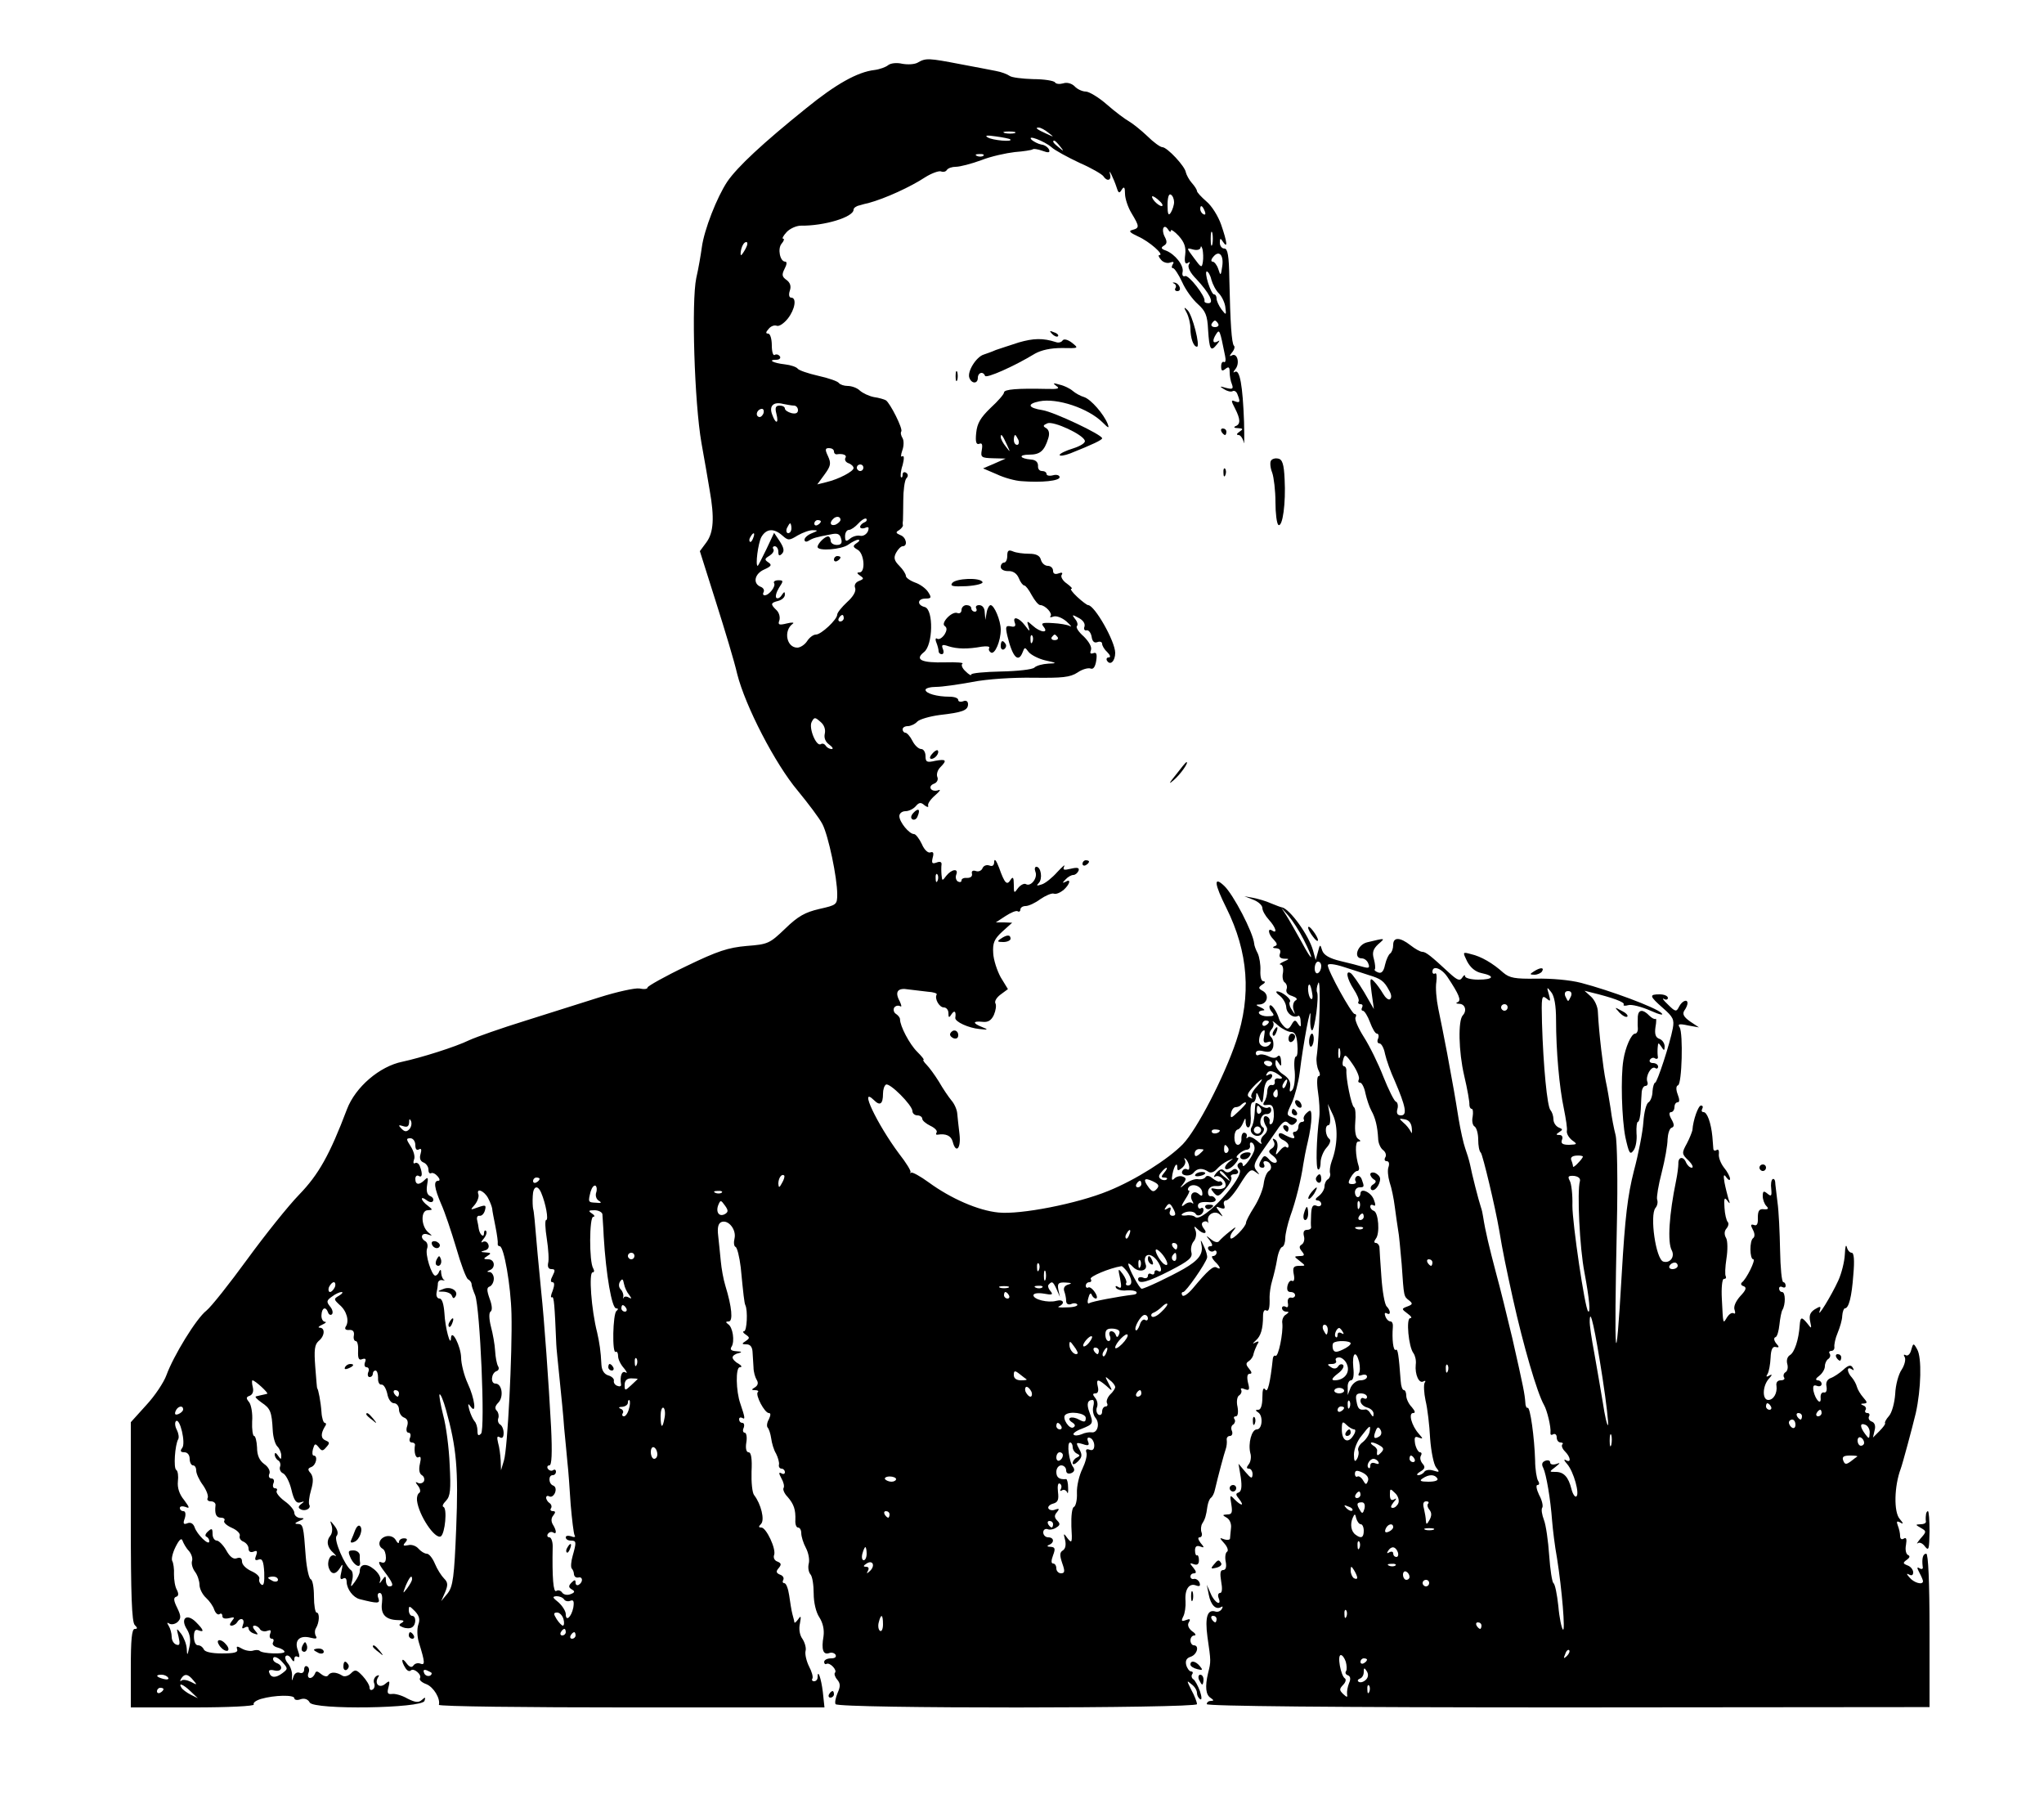 <?xml version="1.0" standalone="no"?>
<!DOCTYPE svg PUBLIC "-//W3C//DTD SVG 20010904//EN"
 "http://www.w3.org/TR/2001/REC-SVG-20010904/DTD/svg10.dtd">
<svg version="1.0" xmlns="http://www.w3.org/2000/svg"
 width="625pt" height="550pt" viewBox="0 0 625 550"
 preserveAspectRatio="xMidYMid meet">

<g transform="translate(0,550) scale(0.1,-0.1)"
fill="#000000" stroke="none">
<path d="M2807 5309 c-10 -6 -31 -7 -48 -4 -17 4 -35 2 -43 -4 -7 -6 -26 -13
-42 -15 -52 -6 -118 -43 -209 -117 -133 -107 -210 -179 -241 -224 -32 -48 -71
-148 -78 -201 -3 -22 -10 -64 -17 -94 -15 -71 -6 -380 16 -505 9 -49 20 -114
25 -144 15 -84 12 -129 -10 -159 l-20 -27 49 -155 c27 -85 57 -184 65 -220 25
-99 116 -275 185 -357 32 -39 67 -85 76 -103 18 -35 45 -163 45 -214 0 -32 -2
-33 -55 -45 -43 -10 -65 -22 -104 -60 -48 -46 -53 -48 -118 -53 -56 -5 -88
-15 -185 -62 -65 -31 -118 -61 -118 -65 0 -5 -11 -6 -25 -3 -13 2 -68 -10
-122 -27 -54 -17 -156 -49 -228 -72 -71 -22 -148 -49 -170 -59 -43 -21 -149
-54 -205 -66 -69 -14 -143 -77 -169 -145 -53 -140 -87 -200 -146 -261 -34 -35
-105 -124 -159 -198 -54 -74 -110 -145 -125 -157 -31 -24 -101 -139 -122 -197
-8 -22 -35 -63 -62 -92 l-47 -52 0 -304 c0 -223 3 -307 12 -316 9 -9 9 -12 0
-12 -9 0 -12 -33 -12 -120 l0 -120 191 0 c109 0 188 4 185 9 -3 5 6 12 22 17
42 12 102 13 102 2 0 -5 9 -7 19 -3 12 4 23 0 28 -10 13 -23 344 -18 351 5 4
12 2 12 -8 3 -10 -9 -20 -8 -44 4 -17 10 -39 16 -48 14 -13 -1 -15 3 -10 21 5
20 3 21 -10 10 -18 -15 -34 0 -22 20 5 7 3 8 -5 4 -7 -5 -10 -14 -7 -22 3 -7
1 -16 -4 -19 -6 -4 -10 -1 -10 6 0 7 -10 23 -21 35 -19 20 -23 21 -36 8 -8 -8
-20 -11 -26 -7 -19 12 -36 12 -43 2 -3 -6 -12 -5 -22 3 -12 10 -16 10 -19 1
-3 -7 -9 -13 -15 -13 -6 0 -8 7 -5 15 4 8 2 17 -3 20 -6 4 -10 -1 -10 -9 0 -9
-6 -13 -14 -10 -8 3 -16 -2 -19 -13 -5 -14 -5 -14 -4 3 1 11 -4 28 -12 38 -8
9 -11 20 -7 23 4 4 11 1 16 -7 7 -11 10 -12 10 -2 0 7 4 10 10 7 7 -4 7 2 1
19 -12 31 5 48 39 39 16 -4 21 -3 16 5 -4 7 -4 18 0 24 11 18 12 48 2 48 -4 0
-8 22 -8 49 0 27 -4 51 -10 53 -5 2 -12 32 -15 68 -7 97 -8 100 -25 101 -10 0
-9 3 5 9 17 7 17 9 3 9 -10 1 -18 8 -18 16 0 8 -13 24 -30 36 -16 12 -27 26
-24 31 3 4 1 8 -5 8 -6 0 -8 7 -5 15 4 8 1 15 -6 15 -7 0 -10 7 -6 15 3 8 -4
21 -16 29 -15 11 -22 27 -22 51 -1 19 -5 35 -9 35 -4 0 -7 20 -6 44 2 25 -3
51 -9 59 -10 12 -10 16 2 20 9 4 12 14 9 26 -3 12 -3 21 -1 21 8 0 51 -40 45
-41 -4 -1 -11 -3 -17 -4 -5 -1 -13 -3 -17 -4 -5 -1 3 -9 17 -19 27 -18 31 -28
34 -85 1 -20 7 -42 14 -49 7 -7 12 -19 12 -28 0 -13 -1 -13 -10 0 -6 9 -10 10
-10 3 0 -6 5 -15 11 -18 6 -4 8 -13 5 -20 -2 -7 2 -16 9 -19 8 -3 20 -25 26
-50 8 -34 15 -43 28 -39 12 4 13 3 2 -5 -9 -7 -10 -12 -2 -16 13 -8 33 2 27
13 -3 4 -1 25 5 45 8 27 7 41 -1 52 -10 11 -9 15 2 19 15 6 21 35 7 35 -4 0
-5 9 -2 20 5 17 7 18 17 6 10 -13 13 -13 24 0 11 12 10 15 -2 20 -15 6 -16 20
-3 42 5 6 5 12 0 12 -4 0 -9 15 -10 33 -2 30 -10 72 -13 72 -1 0 -3 30 -6 66
-4 52 -2 68 10 79 19 15 21 40 4 41 -7 0 -4 4 7 9 11 5 15 9 8 9 -6 1 -11 10
-10 21 1 22 13 27 20 8 2 -7 8 -10 12 -6 4 4 2 15 -6 24 -11 14 -11 18 6 30
10 8 24 14 29 14 6 0 3 -5 -7 -11 -17 -10 -17 -11 1 -28 22 -18 31 -50 19 -67
-4 -7 0 -11 11 -10 11 1 16 -5 14 -17 -2 -9 1 -17 6 -17 5 0 8 -14 7 -30 -1
-23 2 -30 13 -25 10 3 12 0 8 -10 -3 -8 -1 -15 5 -15 6 0 9 -7 5 -15 -3 -8 -1
-15 4 -15 6 0 10 5 10 10 0 6 4 10 8 10 5 0 8 -10 8 -22 -1 -13 4 -22 10 -21
7 1 14 -11 18 -27 3 -18 12 -30 21 -30 8 0 15 -9 15 -19 0 -10 7 -22 16 -25
10 -4 13 -13 9 -26 -4 -11 -2 -20 4 -20 6 0 8 -7 5 -15 -4 -8 -1 -15 5 -15 6
0 10 -3 10 -7 -4 -23 2 -43 11 -38 7 4 8 -3 4 -20 -4 -18 -2 -30 6 -35 7 -4 9
-13 6 -19 -4 -6 -13 -8 -19 -4 -8 4 -7 1 1 -9 7 -9 9 -19 4 -22 -5 -3 -8 -13
-7 -23 5 -45 55 -120 73 -110 13 9 20 86 8 90 -5 2 -1 10 8 19 13 14 15 33 11
110 -2 51 -11 120 -20 152 -8 32 -13 61 -11 63 3 3 12 -19 20 -48 32 -115 38
-181 31 -360 -6 -151 -10 -179 -26 -200 l-20 -24 12 27 c9 22 9 30 -3 42 -8 8
-21 28 -28 45 -7 17 -18 31 -25 31 -7 0 -18 7 -26 16 -7 8 -21 13 -31 10 -15
-3 -17 -1 -9 8 8 9 7 13 -4 13 -8 0 -15 -5 -15 -11 0 -6 -5 -4 -10 6 -6 10
-18 14 -30 11 -21 -6 -27 -28 -10 -38 6 -3 10 -15 10 -27 0 -14 -5 -18 -15
-14 -10 4 -7 -6 10 -28 27 -36 31 -46 15 -46 -5 0 -10 8 -10 18 0 15 -2 15
-11 2 -9 -13 -10 -13 -6 0 2 8 -7 23 -20 33 -23 19 -43 16 -43 -7 0 -7 -7 -21
-15 -32 -13 -18 -14 -18 -8 5 3 12 2 26 -3 30 -20 14 -54 94 -45 105 6 7 4 18
-6 31 -14 18 -15 18 -9 1 3 -10 2 -24 -4 -31 -13 -16 -10 -36 10 -53 8 -8 10
-11 4 -8 -14 7 -26 -18 -18 -39 8 -20 21 -19 34 2 8 14 9 12 4 -11 -5 -21 -4
-27 5 -22 7 4 11 0 11 -11 1 -22 20 -47 40 -52 56 -14 63 -14 57 3 -4 9 -2 16
4 16 7 0 9 -12 7 -30 -5 -35 11 -52 48 -53 18 0 22 -2 13 -8 -11 -6 -10 -9 3
-14 10 -4 22 -4 28 0 13 8 13 35 0 35 -5 0 -10 8 -10 17 0 15 2 14 19 -3 13
-14 16 -25 10 -41 -4 -12 -4 -36 2 -55 19 -61 19 -70 4 -64 -8 3 -17 0 -21 -6
-5 -7 -12 -5 -21 7 -15 21 -18 8 -3 -15 5 -8 12 -11 16 -7 9 9 35 -13 28 -24
-3 -5 6 -13 20 -18 22 -9 43 -44 38 -63 -1 -5 264 -8 588 -8 l591 0 -5 47 c-5
42 -16 73 -16 45 0 -7 -5 -12 -11 -12 -5 0 -8 4 -5 8 3 5 -2 22 -10 37 -8 16
-13 37 -11 47 3 9 -2 26 -9 37 -9 12 -12 31 -8 48 4 22 3 25 -5 13 -6 -8 -11
-13 -12 -10 0 3 -3 14 -6 25 -3 11 -7 37 -10 58 -3 20 -9 37 -15 37 -5 0 -6 5
-3 10 3 6 -1 13 -10 16 -12 5 -13 10 -4 20 9 11 8 15 -4 20 -9 3 -13 12 -10
20 7 18 -24 84 -39 84 -9 0 -9 3 -1 11 12 12 0 61 -21 88 -6 7 -9 40 -8 72 2
39 -1 59 -9 59 -7 0 -10 12 -7 30 3 17 0 30 -5 30 -5 0 -7 7 -3 15 3 8 1 15
-4 15 -6 0 -10 5 -10 11 0 5 4 7 10 4 9 -6 8 2 -6 43 -14 39 -15 112 -2 112 8
0 6 5 -4 11 -10 5 -18 14 -18 19 0 5 8 11 18 13 12 3 11 5 -6 6 -16 1 -21 5
-15 14 10 16 4 60 -11 69 -8 6 -7 8 2 8 14 0 10 44 -10 109 -6 19 -12 53 -14
75 -2 23 -6 58 -8 78 -3 25 0 38 10 42 21 8 46 -23 40 -50 -3 -12 -2 -24 3
-26 5 -2 12 -30 16 -63 8 -83 11 -109 14 -115 8 -16 5 -80 -4 -80 -5 0 -3 -5
5 -10 13 -9 13 -11 0 -20 -13 -8 -12 -10 3 -10 11 0 17 -8 18 -22 1 -13 2 -34
3 -48 0 -14 5 -31 10 -39 5 -8 4 -16 -5 -22 -12 -7 -12 -9 0 -9 8 0 12 -3 8
-6 -8 -9 21 -64 34 -64 6 0 6 -6 0 -19 -6 -10 -7 -21 -4 -25 4 -4 9 -19 11
-33 2 -15 8 -36 15 -47 6 -12 10 -27 9 -33 -2 -7 2 -13 8 -13 5 0 10 -5 10
-11 0 -5 -5 -7 -11 -3 -8 4 -8 0 0 -15 7 -12 10 -25 7 -30 -3 -4 2 -17 12 -27
20 -23 25 -40 24 -71 -1 -13 3 -23 8 -23 6 0 10 -8 10 -17 0 -10 6 -30 14 -45
8 -15 12 -36 9 -48 -3 -11 -1 -26 5 -33 6 -6 10 -33 10 -59 0 -27 7 -57 17
-72 11 -17 16 -38 13 -59 -7 -40 -1 -57 17 -51 7 3 16 1 20 -5 3 -7 -2 -11
-14 -11 -12 0 -21 -5 -21 -11 0 -5 3 -8 7 -6 10 6 34 -19 26 -27 -3 -3 0 -13
7 -21 10 -12 10 -21 1 -41 -6 -14 -9 -30 -6 -34 9 -14 1105 -13 1105 0 0 6 -7
25 -17 43 -15 30 -15 31 0 18 10 -7 17 -19 17 -27 0 -7 4 -15 10 -19 5 -3 5 7
-1 25 -6 16 -15 33 -20 36 -5 3 -7 10 -4 15 4 5 2 9 -3 9 -5 0 -12 9 -15 20
-3 13 1 21 14 25 20 7 27 35 9 35 -5 0 -10 7 -10 15 0 8 5 15 12 15 6 0 4 6
-7 13 -11 9 -15 19 -10 27 6 10 4 12 -9 7 -13 -5 -15 -3 -8 11 5 9 8 31 7 47
-3 36 11 56 32 48 11 -4 14 -2 11 8 -3 8 -11 13 -17 12 -6 -2 -11 2 -11 7 0 6
5 10 11 10 8 0 7 6 -2 17 -12 14 -12 16 1 11 11 -4 16 0 16 12 0 10 -3 17 -6
15 -3 -2 -6 5 -6 15 0 12 5 16 16 12 13 -5 13 -3 1 11 -8 11 -9 17 -3 17 6 0
9 7 6 15 -3 8 -2 20 2 27 9 14 12 24 16 53 2 11 6 23 11 26 4 3 10 14 12 25
10 43 28 110 33 124 3 8 4 21 3 28 -1 6 3 12 10 12 6 0 9 7 6 15 -4 8 -2 17 4
20 5 4 7 11 4 16 -4 5 -2 9 4 9 6 0 8 12 5 29 -4 16 -1 32 5 35 6 4 9 12 6 17
-3 5 2 6 11 2 14 -5 16 -2 10 20 -4 18 -2 27 5 27 8 0 7 5 -2 16 -10 12 -10
17 0 23 7 5 13 14 14 22 2 8 7 20 11 28 7 10 5 12 -5 7 -10 -6 -10 -4 1 6 15
13 22 35 22 75 0 13 4 20 9 17 9 -5 12 6 11 41 0 11 3 34 8 50 5 17 12 46 15
65 3 19 10 37 16 38 5 2 9 14 9 27 0 12 7 42 15 66 17 46 34 116 40 159 2 14
8 45 14 70 6 25 11 58 11 73 0 23 -2 26 -14 15 -8 -7 -12 -16 -9 -21 2 -4 -1
-7 -6 -7 -6 0 -11 -7 -11 -15 0 -8 -5 -15 -11 -15 -5 0 -7 -4 -4 -10 8 -13 -1
-13 -26 0 -13 8 -19 7 -19 0 0 -6 7 -13 15 -16 8 -4 15 -11 15 -17 0 -6 -3 -7
-7 -4 -3 4 -12 -1 -20 -11 -13 -16 -14 -15 -8 5 3 12 1 25 -6 29 -8 5 -9 3 -4
-6 4 -7 2 -16 -6 -21 -12 -8 -11 -12 4 -23 10 -8 14 -17 9 -20 -5 -3 -15 1
-22 10 -11 12 -15 12 -21 2 -12 -18 -11 -28 2 -28 5 0 7 5 4 10 -3 6 -2 10 4
10 16 0 24 -22 11 -30 -7 -4 -14 -22 -16 -39 -2 -17 -15 -49 -29 -71 -14 -22
-25 -43 -25 -48 0 -12 -41 -54 -47 -48 -3 3 0 14 8 23 11 14 9 14 -11 -2 -14
-11 -28 -24 -32 -29 -4 -6 -14 -4 -25 5 -16 13 -17 13 -4 -3 9 -13 10 -18 2
-18 -7 0 -9 -5 -6 -10 4 -6 11 -8 16 -5 5 4 9 1 9 -4 0 -6 -5 -11 -11 -11 -6
0 -3 -7 5 -16 18 -17 21 -28 6 -19 -10 6 -27 -9 -72 -63 -15 -18 -30 -28 -33
-22 -3 5 -2 10 3 10 8 0 68 86 73 105 1 6 -3 21 -10 35 -10 22 -11 22 -7 3 5
-27 -9 -46 -54 -72 -42 -24 -120 -61 -129 -61 -7 0 -41 64 -41 76 0 3 7 -1 15
-10 18 -18 46 -11 38 9 -9 26 8 38 28 19 19 -18 27 -50 9 -39 -5 3 -10 1 -10
-5 0 -6 -4 -8 -10 -5 -5 3 -10 1 -10 -5 0 -7 -7 -10 -15 -6 -8 3 -15 1 -15 -4
0 -18 29 -10 99 26 56 29 68 39 64 55 -3 10 0 26 7 34 7 8 9 23 6 32 -6 15 -5
16 5 6 18 -18 34 -16 20 1 -7 9 -8 17 -2 20 5 3 11 3 14 -1 2 -5 2 -3 1 4 -5
20 21 34 36 20 11 -9 10 -7 0 7 -14 18 -13 19 2 13 12 -4 15 -2 11 9 -3 7 0
14 6 14 7 0 26 22 43 50 27 43 33 48 47 37 14 -10 14 -10 3 4 -10 13 -8 22 13
53 14 20 36 51 49 70 17 26 26 32 35 23 8 -8 14 -8 22 0 8 8 6 13 -9 17 -19 7
-19 8 -2 44 9 20 20 62 24 92 11 91 35 218 33 173 -2 -24 1 -43 5 -43 8 0 22
105 15 117 -2 4 -1 17 4 28 8 18 4 -161 -5 -225 -2 -14 1 -33 6 -43 5 -9 5
-17 0 -17 -5 0 -6 -21 -2 -48 4 -26 6 -60 4 -77 -9 -68 -11 -156 -4 -160 4 -3
8 7 8 21 0 13 8 34 18 45 11 12 14 23 9 27 -13 9 -15 42 -3 42 5 0 7 14 4 32
l-6 33 16 -34 c16 -35 14 -94 -4 -141 -5 -14 -7 -30 -5 -37 2 -6 -1 -14 -6
-18 -6 -3 -11 -13 -11 -22 0 -9 -8 -22 -17 -29 -11 -8 -13 -13 -5 -14 6 0 12
-5 12 -11 0 -6 -7 -9 -15 -5 -11 4 -15 -3 -16 -27 -1 -18 -1 -35 0 -39 0 -5
-5 -8 -13 -8 -9 0 -12 -7 -9 -19 3 -10 0 -22 -7 -26 -8 -5 -8 -10 1 -21 9 -11
8 -14 -7 -14 -18 -1 -18 -1 0 -15 19 -15 19 -15 -1 -15 -18 0 -21 -5 -17 -26
3 -14 1 -23 -5 -20 -5 3 -11 -3 -14 -14 -3 -13 0 -20 9 -20 8 0 14 -4 14 -10
0 -5 -6 -9 -12 -7 -8 1 -12 -6 -10 -17 2 -11 -1 -15 -7 -11 -6 3 -11 1 -11 -4
0 -6 6 -11 13 -11 9 0 9 -2 -1 -9 -8 -4 -13 -17 -11 -27 3 -28 -12 -104 -21
-99 -3 2 -7 -1 -8 -8 -8 -75 -16 -107 -23 -95 -6 8 -9 0 -9 -24 0 -24 -5 -38
-12 -38 -10 0 -10 -2 -1 -8 16 -10 13 -52 -4 -52 -16 0 -27 -43 -20 -72 4 -12
1 -28 -5 -35 -7 -9 -7 -13 1 -13 6 0 11 -8 11 -17 -1 -15 -4 -14 -22 7 l-21
25 7 -42 c4 -29 2 -43 -7 -46 -9 -3 -9 -7 2 -20 17 -22 7 -22 -14 -1 -14 15
-15 14 -10 -15 4 -25 2 -31 -12 -31 -16 -1 -16 -2 -2 -10 9 -5 15 -19 13 -32
-1 -13 -3 -27 -3 -32 -1 -4 -9 -5 -18 -2 -15 6 -15 5 1 -13 9 -10 13 -22 8
-25 -5 -3 -7 -17 -4 -31 3 -16 0 -25 -8 -25 -9 0 -10 -10 -6 -35 4 -21 3 -35
-3 -35 -6 0 -8 -7 -5 -15 11 -27 -12 -16 -24 13 l-12 27 6 -30 c6 -32 22 -48
38 -38 5 3 6 1 2 -6 -4 -7 -13 -10 -19 -8 -25 8 -33 -16 -25 -77 11 -76 11
-75 2 -111 -10 -42 -7 -67 8 -76 10 -7 10 -9 1 -9 -7 0 -13 -4 -13 -10 0 -6
380 -10 1105 -10 l1105 1 0 234 c0 150 -4 235 -10 235 -10 0 -14 -14 -11 -39
2 -7 -2 -10 -9 -6 -9 6 -9 2 -1 -13 6 -11 11 -23 11 -26 0 -13 -28 -5 -41 11
-10 11 -10 14 -1 9 7 -4 12 -2 12 7 0 8 -8 18 -17 21 -15 6 -15 8 -3 17 10 7
11 12 4 15 -6 3 -9 16 -6 31 3 18 1 24 -7 19 -6 -4 -11 -1 -11 8 0 8 -3 22 -7
32 -5 13 -3 15 8 9 10 -6 9 -2 -2 11 -19 21 -17 101 3 154 5 13 35 124 46 170
16 72 19 170 4 195 -11 20 -12 19 -18 -2 -3 -13 -11 -20 -17 -16 -6 3 -7 1 -3
-6 4 -6 0 -24 -9 -38 -10 -14 -19 -48 -20 -75 -2 -27 -10 -57 -19 -67 -9 -10
-14 -20 -12 -22 2 -2 -6 -13 -17 -24 l-20 -20 5 22 c4 14 0 24 -9 27 -8 3 -11
10 -8 16 3 5 1 10 -5 10 -6 0 -9 4 -6 9 4 5 0 12 -6 14 -10 4 -9 6 1 6 12 1
11 4 -2 19 -8 9 -17 24 -19 32 -2 8 -9 21 -15 28 -16 17 -17 36 -1 26 7 -5 8
-3 3 5 -5 9 -13 8 -29 -7 -11 -10 -29 -22 -38 -25 -11 -4 -16 -14 -13 -26 2
-12 -1 -20 -8 -18 -7 1 -11 -6 -10 -17 2 -24 -16 -6 -22 22 -2 15 0 19 11 15
8 -3 14 0 14 6 0 6 -6 11 -12 11 -8 1 -6 6 5 14 9 7 17 20 17 29 0 9 5 19 10
22 6 4 8 11 5 16 -4 5 -1 9 5 9 6 0 10 6 9 12 -1 7 3 27 10 43 7 17 14 40 14
52 1 13 5 23 8 23 12 0 21 34 26 103 4 44 2 67 -5 67 -6 0 -13 8 -15 18 -3 9
-5 -1 -6 -23 -1 -22 -10 -58 -20 -80 -21 -46 -66 -119 -57 -93 5 15 3 16 -15
5 -14 -9 -18 -19 -14 -37 5 -23 4 -23 -8 -7 -18 22 -22 22 -24 -5 -3 -44 -16
-83 -30 -91 -8 -5 -11 -16 -8 -27 3 -10 1 -21 -5 -25 -6 -3 -8 -11 -5 -16 4
-5 -1 -9 -10 -9 -10 0 -15 -7 -13 -17 3 -22 -9 -43 -25 -43 -19 0 -18 42 1 64
11 12 12 16 3 11 -10 -6 -12 -4 -6 5 4 7 8 29 9 49 1 25 6 35 15 33 12 -3 12
0 2 11 -7 9 -8 17 -2 19 5 1 10 19 12 38 2 19 6 40 9 45 10 16 10 55 -1 55 -5
0 -9 5 -9 11 0 5 5 7 10 4 6 -3 10 -1 10 4 0 6 -3 11 -7 11 -5 0 -9 44 -10 98
-1 53 -4 120 -8 147 -3 28 -7 55 -7 62 -1 7 -4 10 -8 8 -4 -3 -6 -16 -4 -30 2
-22 0 -24 -12 -14 -11 9 -14 8 -14 -8 0 -10 5 -24 11 -30 8 -8 6 -11 -7 -10
-15 2 -19 -5 -19 -26 1 -19 -3 -26 -12 -22 -10 3 -11 0 -3 -15 6 -11 6 -21 1
-25 -12 -7 -11 -65 0 -65 9 0 -21 -61 -35 -71 -4 -4 -2 -9 5 -11 11 -4 8 -12
-10 -31 -14 -16 -21 -32 -17 -42 3 -9 2 -13 -3 -10 -6 3 -14 -3 -20 -12 -13
-22 -12 -23 -16 55 -2 35 1 62 6 62 6 0 8 3 6 8 -3 4 -2 28 2 54 4 25 4 54 -1
63 -6 10 -6 21 1 29 6 7 8 16 4 20 -4 4 -9 24 -10 44 -2 28 0 33 8 22 9 -12
10 -11 4 5 -3 11 -9 34 -12 50 -4 23 -2 27 6 15 6 -8 11 -10 11 -4 0 6 -8 22
-19 35 -10 13 -17 32 -15 42 1 9 -2 15 -7 11 -5 -3 -9 -2 -10 3 0 4 -2 22 -3
38 -4 42 -16 75 -27 75 -6 0 -7 5 -4 10 3 6 2 10 -4 10 -8 0 -24 -44 -26 -75
-1 -5 -8 -24 -17 -41 -16 -29 -16 -32 5 -52 12 -12 16 -22 10 -22 -6 0 -13 7
-17 15 -8 21 -25 19 -24 -3 0 -9 -3 -33 -7 -52 -21 -102 -27 -188 -13 -213 10
-20 -6 -40 -26 -34 -23 7 -42 142 -24 164 6 7 8 18 5 26 -2 7 4 44 14 82 10
39 18 84 18 102 1 17 6 33 12 35 9 3 9 10 0 26 -8 14 -8 22 -1 22 5 0 10 7 10
15 0 8 4 15 10 15 6 0 6 9 0 24 -6 16 -5 26 1 28 12 4 16 158 5 177 -7 10 -2
12 25 6 l34 -6 -27 18 c-20 14 -24 23 -18 33 6 8 10 18 10 23 0 14 -17 7 -26
-11 -8 -16 -11 -16 -34 7 -14 13 -19 21 -12 17 6 -4 12 -2 12 3 0 6 -11 11
-25 11 -33 0 -32 -5 10 -42 31 -27 35 -35 30 -62 -9 -48 -48 -166 -54 -166 -3
0 -7 -12 -8 -26 0 -15 -6 -30 -12 -34 -7 -3 -14 -31 -16 -61 -2 -30 -15 -97
-29 -149 -19 -75 -27 -141 -37 -313 -19 -330 -24 -274 -15 148 3 132 1 256 -4
275 -5 19 -12 55 -15 80 -4 25 -10 63 -15 85 -8 39 -21 148 -24 210 0 17 -10
38 -21 48 l-20 18 20 -5 c66 -16 104 -30 100 -37 -3 -4 4 -5 14 -2 10 3 41 -5
68 -17 29 -13 42 -15 33 -7 -17 17 -157 69 -245 92 -34 9 -93 14 -138 13 -64
-1 -81 2 -100 18 -32 29 -68 50 -99 57 -26 7 -26 7 -12 -22 10 -19 25 -32 44
-36 43 -9 37 -20 -10 -20 -22 0 -40 5 -40 10 0 6 -4 4 -9 -4 -7 -11 -15 -8
-40 15 -55 51 -71 64 -82 64 -6 0 -22 9 -36 20 -32 25 -53 26 -53 1 0 -11 -4
-22 -9 -26 -5 -3 -12 -18 -16 -35 -4 -20 -11 -27 -21 -23 -8 3 -13 7 -10 10 2
2 1 16 -3 31 -6 20 -2 31 13 45 23 20 24 20 -34 6 -29 -7 -43 -49 -16 -49 8 0
17 -7 20 -16 5 -13 2 -15 -16 -10 -13 4 -44 12 -70 18 -33 8 -50 18 -55 32 -6
20 -7 20 -13 -4 l-7 -25 -8 29 c-13 47 -71 127 -95 132 -3 0 -18 6 -33 12 -15
7 -40 14 -55 17 l-27 5 28 -11 c15 -6 27 -17 27 -25 0 -8 9 -24 20 -36 21 -23
27 -44 10 -33 -15 10 -12 -12 5 -28 11 -12 12 -17 2 -20 -7 -3 -5 -6 5 -6 11
-1 15 -6 12 -16 -4 -10 0 -15 12 -16 18 0 17 -1 -1 -9 -11 -5 -15 -9 -9 -9 6
-1 9 -11 7 -25 -3 -13 0 -27 6 -30 5 -4 8 -13 5 -20 -3 -9 3 -17 17 -21 14 -5
18 -10 10 -14 -6 -4 -9 -16 -6 -27 6 -18 6 -18 -5 -1 -7 10 -9 21 -6 24 7 7
-24 32 -39 32 -5 0 -2 -6 8 -13 10 -8 19 -23 20 -35 1 -20 22 -35 36 -27 4 3
8 -5 8 -17 2 -17 0 -19 -8 -7 -8 13 -11 13 -20 -3 -8 -14 -13 -15 -23 -5 -7 7
-14 18 -15 23 -6 22 -23 46 -28 41 -3 -3 -1 -12 6 -20 9 -11 7 -13 -14 -13
-25 0 -37 16 -12 18 6 0 3 4 -8 9 -16 7 -16 9 -4 9 24 1 31 29 11 41 -15 8
-15 11 -2 20 9 5 10 10 3 10 -6 0 -10 13 -9 33 1 17 -3 41 -8 52 -6 11 -11 25
-11 30 -3 34 -64 151 -92 177 -33 31 -30 6 7 -68 67 -135 77 -267 30 -407 -37
-110 -120 -270 -163 -315 -45 -46 -144 -109 -228 -143 -95 -39 -269 -73 -336
-66 -62 6 -146 43 -213 92 -26 19 -50 32 -54 30 -3 -3 -4 -2 -2 1 3 3 -13 29
-35 57 -67 90 -125 211 -76 163 18 -18 27 -11 27 20 0 13 4 25 9 28 11 7 81
-63 81 -81 0 -7 7 -13 15 -13 8 0 15 -5 15 -10 0 -6 11 -15 25 -22 13 -6 22
-15 19 -20 -3 -5 -2 -8 3 -7 25 4 41 -3 46 -21 10 -39 26 -21 21 22 -3 24 -6
53 -7 64 -1 12 -9 30 -18 40 -9 11 -26 36 -38 57 -13 21 -30 44 -38 52 -8 8
-12 15 -9 15 3 0 -6 11 -20 25 -23 23 -52 78 -52 99 0 5 -6 12 -12 16 -7 4 -9
13 -6 19 4 6 12 8 18 5 6 -4 5 2 -1 15 -16 29 -6 42 27 36 15 -2 41 -5 59 -7
17 -1 30 -5 27 -9 -7 -12 8 -39 22 -39 8 0 14 -8 14 -17 0 -15 2 -16 10 -3 9
13 14 7 11 -12 -1 -12 41 -31 74 -34 27 -3 28 -2 8 6 -30 12 -29 19 1 16 17
-2 27 4 35 21 6 14 8 29 5 35 -4 6 3 18 15 27 l23 17 -22 36 c-11 20 -22 53
-23 74 -2 31 3 43 28 66 l30 27 -25 1 -25 0 29 19 c17 11 33 18 38 15 4 -3 8
0 8 5 0 6 7 11 16 11 9 0 29 9 45 21 16 11 35 19 41 17 7 -3 20 3 30 11 20 18
24 36 6 25 -10 -5 -10 -3 0 7 7 8 18 14 24 14 6 0 13 6 16 13 3 9 -3 11 -24 6
-21 -5 -25 -4 -20 7 4 8 -5 0 -21 -17 -15 -17 -37 -35 -48 -38 -15 -5 -17 -4
-9 4 13 13 7 50 -7 50 -5 0 -6 -7 -3 -15 8 -19 -14 -47 -29 -38 -5 3 -16 -2
-24 -12 -12 -17 -13 -17 -13 11 0 22 -3 25 -10 14 -11 -18 -18 -11 -35 37 -8
21 -14 30 -15 19 0 -12 -5 -16 -15 -12 -9 3 -18 -1 -21 -9 -3 -7 -12 -11 -20
-8 -9 3 -14 0 -12 -8 2 -8 -4 -13 -14 -13 -10 1 -18 -2 -18 -8 0 -5 -5 -6 -11
-3 -6 4 -8 13 -5 21 8 20 -14 17 -30 -3 -13 -17 -13 -17 -15 2 -1 11 -1 26 0
32 1 8 -5 10 -15 6 -14 -5 -16 -2 -12 15 4 14 2 19 -7 16 -7 -3 -19 8 -26 25
-8 17 -19 31 -24 31 -15 0 -45 37 -45 55 0 8 8 15 19 15 10 0 24 7 31 15 10
12 16 13 27 3 8 -6 13 -7 11 -1 -2 6 8 20 22 32 14 12 18 19 9 15 -22 -7 -34
12 -13 20 9 3 14 13 10 21 -3 8 1 21 9 29 22 22 18 26 -15 20 -26 -6 -30 -4
-30 15 0 11 -6 21 -13 21 -8 0 -20 11 -27 25 -7 14 -17 25 -22 25 -4 0 -8 5
-8 10 0 6 7 10 16 10 8 0 22 6 29 14 7 7 38 16 68 20 70 8 87 14 87 33 0 9 -6
13 -15 9 -8 -3 -15 -1 -15 4 0 6 -12 10 -27 10 -38 0 -73 10 -73 21 0 5 15 9
33 9 17 0 67 7 110 15 46 9 124 14 187 13 88 -1 112 1 135 16 14 10 33 15 40
12 8 -3 14 5 17 24 3 20 1 27 -9 23 -9 -3 -11 0 -7 10 3 9 -6 25 -22 41 -16
14 -25 28 -21 32 4 4 1 14 -6 22 -10 13 -9 14 11 3 14 -7 21 -18 18 -27 -3 -7
0 -13 7 -11 6 1 13 -8 15 -20 2 -14 8 -20 18 -16 8 3 14 0 14 -5 0 -6 7 -18
16 -26 9 -9 11 -16 4 -16 -6 0 -8 -5 -5 -10 10 -16 25 -1 25 24 0 35 -63 146
-83 146 -3 0 -18 11 -33 25 -15 14 -23 25 -18 25 5 0 -2 7 -14 16 -12 8 -19
20 -16 26 5 7 1 9 -9 5 -11 -4 -17 -1 -17 8 0 8 -7 15 -16 15 -9 0 -18 8 -21
18 -3 13 -14 19 -36 19 -18 0 -40 3 -49 7 -14 6 -18 3 -18 -13 0 -12 -4 -21
-10 -21 -5 0 -10 -6 -10 -13 0 -8 10 -13 22 -13 15 1 27 -7 33 -21 5 -13 13
-23 17 -23 4 0 14 -13 23 -30 9 -16 20 -30 26 -30 15 0 39 -26 31 -34 -3 -4 1
-4 9 -1 9 3 26 -3 40 -15 13 -12 18 -18 10 -14 -7 4 -31 8 -52 9 -32 2 -37 0
-28 -11 17 -21 -10 -18 -33 3 -18 16 -19 16 -13 -3 5 -16 4 -16 -11 4 -18 24
-39 30 -31 8 4 -10 0 -14 -12 -11 -16 3 -17 -1 -11 -28 16 -67 34 -85 47 -51
6 16 7 16 18 1 7 -9 30 -21 51 -26 37 -8 37 -9 9 -10 -17 -1 -36 -6 -42 -12
-6 -6 -52 -11 -102 -12 -50 -1 -91 -5 -91 -9 0 -5 -8 0 -18 10 -10 9 -14 20
-9 23 5 3 -19 5 -52 4 -73 -2 -95 8 -66 31 28 21 30 130 3 138 -25 6 -23 26 2
26 18 0 19 3 8 20 -7 11 -25 24 -40 29 -16 6 -28 15 -28 20 0 6 -9 20 -20 31
-16 16 -18 25 -10 40 6 11 15 20 20 20 17 0 11 28 -7 34 -14 6 -15 9 -4 15 7
5 12 11 12 15 -1 3 -1 9 0 14 0 4 1 32 1 62 0 30 4 60 9 67 7 7 6 14 -1 18 -5
3 -10 1 -10 -6 0 -7 -2 -10 -5 -8 -2 3 -1 20 5 37 5 20 5 30 -1 27 -5 -4 -5 3
0 18 5 13 5 30 1 37 -5 8 -7 17 -4 21 5 9 -34 86 -47 95 -5 3 -22 8 -37 10
-15 3 -34 12 -43 20 -8 8 -25 14 -37 14 -11 0 -23 4 -27 9 -3 5 -31 15 -63 22
-31 7 -60 17 -63 22 -4 5 -21 11 -39 13 -36 4 -54 14 -26 14 9 0 14 5 11 10
-4 6 -11 8 -16 5 -5 -4 -9 10 -9 29 0 20 -5 36 -11 36 -8 0 -8 4 1 14 6 8 17
13 25 10 7 -3 22 7 34 22 22 28 28 64 10 64 -6 0 -8 9 -4 21 5 14 1 25 -10 33
-14 10 -15 16 -6 34 7 13 8 22 2 22 -16 0 -24 40 -11 55 7 8 9 15 5 15 -5 0 0
9 10 20 10 11 30 20 44 20 71 -1 161 26 161 49 0 5 8 11 18 13 9 3 22 6 27 7
52 14 130 50 174 79 19 12 41 20 48 18 7 -3 15 -1 18 4 4 6 16 10 28 10 12 0
47 9 77 20 30 12 77 22 103 25 27 2 51 6 54 8 3 3 16 1 30 -4 19 -7 24 -6 21
3 -3 7 -13 15 -24 16 -10 2 -23 9 -29 14 -18 18 38 -3 60 -22 11 -10 50 -31
86 -48 37 -16 69 -35 73 -41 11 -17 26 -13 20 7 -6 22 12 -15 21 -43 5 -16 8
-17 15 -5 7 11 10 8 10 -12 0 -15 9 -42 20 -60 24 -40 25 -45 3 -51 -13 -3 -9
-8 17 -20 34 -15 82 -57 65 -57 -4 0 -2 -6 5 -14 6 -8 19 -12 27 -9 11 4 14 2
9 -5 -4 -7 -4 -12 1 -12 4 0 17 -19 28 -43 10 -23 32 -53 48 -67 23 -21 29
-34 31 -78 4 -61 8 -69 27 -45 9 11 10 14 2 9 -15 -8 -17 3 -4 23 10 15 11 13
27 -67 3 -13 1 -21 -3 -19 -5 3 -9 -3 -9 -13 0 -14 3 -16 13 -8 10 8 13 6 13
-10 0 -11 3 -28 7 -37 5 -14 2 -16 -18 -11 -20 6 -21 5 -6 -4 9 -6 21 -9 26
-6 5 3 12 -1 15 -10 9 -23 8 -27 -8 -21 -12 5 -12 2 0 -21 17 -33 18 -49 2
-55 -7 -3 -4 -6 7 -6 17 -1 17 -3 5 -11 -9 -6 -10 -10 -3 -10 6 0 13 -10 16
-22 2 -13 2 15 1 62 -4 111 -13 162 -28 153 -6 -4 -6 -1 2 9 14 18 5 51 -12
41 -7 -4 -7 -1 1 9 7 8 10 18 6 21 -7 8 -11 68 -14 205 -1 70 -5 92 -15 92 -8
0 -14 8 -14 18 0 14 2 15 10 2 15 -22 12 1 -6 53 -9 26 -29 58 -45 71 -16 14
-29 28 -29 32 0 4 -7 15 -16 25 -8 9 -16 24 -18 32 -2 18 -57 77 -72 77 -6 0
-27 15 -46 34 -19 18 -44 38 -56 45 -11 6 -42 29 -67 51 -25 22 -55 40 -65 40
-10 0 -26 7 -34 16 -9 9 -24 13 -35 9 -11 -3 -22 -2 -25 3 -3 5 -33 10 -67 10
-33 1 -66 5 -72 10 -7 5 -25 12 -42 15 -16 3 -66 13 -110 21 -94 18 -104 19
-128 5z m399 -215 c18 -14 18 -14 -6 -3 -31 14 -36 19 -24 19 6 0 19 -7 30
-16z m-103 -1 c-7 -2 -21 -2 -30 0 -10 3 -4 5 12 5 17 0 24 -2 18 -5z m-14
-19 c10 -9 -55 -3 -69 6 -10 6 -2 7 25 3 22 -3 42 -7 44 -9z m152 -21 c13 -16
12 -17 -3 -4 -17 13 -22 21 -14 21 2 0 10 -8 17 -17z m-234 -29 c-3 -3 -12 -4
-19 -1 -8 3 -5 6 6 6 11 1 17 -2 13 -5z m583 -142 c0 -9 -5 -24 -10 -32 -7
-11 -10 -5 -10 23 0 23 4 36 10 32 6 -3 10 -14 10 -23z m-44 3 c9 -8 11 -15 6
-15 -5 0 -15 7 -22 15 -7 8 -9 15 -6 15 4 0 14 -7 22 -15z m138 -31 c3 -8 2
-12 -4 -9 -6 3 -10 10 -10 16 0 14 7 11 14 -7z m-104 -59 c0 5 11 -2 24 -16
17 -19 23 -34 20 -58 -3 -22 0 -30 8 -25 7 5 8 3 3 -5 -4 -8 4 -25 23 -44 40
-43 56 -74 37 -74 -8 0 -13 3 -12 7 4 13 -48 80 -59 76 -7 -3 -10 3 -8 12 5
20 -23 55 -51 66 -15 5 -16 9 -6 15 10 6 10 13 2 28 -11 22 -2 41 11 21 4 -7
8 -9 8 -3z m127 -42 c-3 -10 -5 -2 -5 17 0 19 2 27 5 18 2 -10 2 -26 0 -35z
m-1427 -13 c-6 -11 -12 -20 -14 -20 -2 0 -2 9 1 20 3 11 9 20 15 20 5 0 4 -9
-2 -20z m1398 -41 c-3 -19 -5 -18 -27 12 -24 32 -24 32 -2 26 12 -3 21 0 22 6
1 7 3 4 6 -5 2 -10 3 -27 1 -39z m59 -15 c-4 -28 -5 -28 -12 -6 -4 12 -12 22
-17 22 -6 0 -5 7 2 15 18 22 33 4 27 -31z m-33 -39 c4 -14 14 -34 24 -43 9
-10 18 -29 19 -43 3 -23 2 -23 -12 -5 -8 11 -15 26 -15 33 0 7 -3 13 -8 13 -4
0 -12 16 -18 35 -6 19 -8 35 -4 35 4 0 11 -11 14 -25z m21 -135 c3 -5 -1 -10
-10 -10 -9 0 -13 5 -10 10 3 6 8 10 10 10 2 0 7 -4 10 -10z m-1297 -250 c6 0
12 -6 12 -14 0 -9 -7 -12 -20 -9 -11 3 -20 9 -20 14 0 5 -7 9 -16 9 -12 0 -15
-6 -10 -25 8 -31 -2 -33 -13 -2 -10 26 4 40 34 32 11 -2 26 -5 33 -5z m-94
-25 c-4 -8 -10 -12 -15 -9 -11 6 -2 24 11 24 5 0 7 -7 4 -15z m216 -115 c0 -5
3 -9 8 -9 19 3 33 -2 27 -11 -3 -6 1 -13 9 -16 9 -3 16 -10 16 -15 0 -10 -45
-34 -83 -43 l-28 -7 22 30 c19 26 21 34 11 56 -10 21 -9 25 3 25 8 0 15 -4 15
-10z m90 -50 c0 -5 -4 -10 -10 -10 -5 0 -10 5 -10 10 0 6 5 10 10 10 6 0 10
-4 10 -10z m-70 -159 c0 -5 -7 -11 -15 -15 -15 -5 -20 5 -8 17 9 10 23 9 23
-2z m73 -8 c-7 -3 -13 -9 -13 -14 0 -4 7 -6 15 -3 11 5 13 2 9 -10 -4 -9 -14
-16 -24 -14 -9 2 -23 -2 -31 -9 -12 -10 -15 -8 -15 8 0 10 5 19 12 19 6 0 19
9 29 20 10 11 21 17 24 14 3 -4 0 -9 -6 -11z m-133 3 c0 -3 -4 -8 -10 -11 -5
-3 -10 -1 -10 4 0 6 5 11 10 11 6 0 10 -2 10 -4z m-90 -21 c0 -8 -4 -15 -10
-15 -5 0 -7 7 -4 15 4 8 8 15 10 15 2 0 4 -7 4 -15z m-28 -22 c18 -16 21 -16
47 0 16 9 37 17 48 16 15 0 14 -2 -4 -9 -13 -5 -23 -14 -23 -20 0 -6 5 -8 13
-3 13 8 23 11 66 19 22 5 29 2 33 -13 4 -13 0 -19 -13 -19 -11 0 -19 6 -19 13
0 7 -4 13 -8 13 -10 0 -32 -22 -32 -32 0 -14 74 -8 94 7 11 8 25 15 30 15 6 0
4 -5 -4 -10 -13 -9 -13 -12 3 -21 20 -12 24 -69 5 -69 -9 0 -8 -3 2 -10 12 -8
12 -10 -3 -16 -11 -4 -16 -13 -12 -22 3 -10 -6 -26 -25 -43 -16 -15 -30 -32
-30 -38 0 -15 -49 -61 -65 -61 -8 0 -20 -9 -27 -20 -7 -11 -21 -20 -30 -20
-33 0 -43 52 -14 73 6 4 -2 5 -18 1 -24 -6 -28 -4 -23 9 3 9 0 23 -8 31 -20
19 -19 23 5 29 11 3 20 11 20 19 0 10 -2 10 -10 -2 -5 -8 -12 -11 -16 -8 -4 4
0 18 8 31 14 21 14 23 -2 23 -10 0 -16 -4 -13 -9 6 -9 -15 -37 -29 -37 -5 0
-6 5 -3 10 3 6 -1 13 -9 16 -25 10 -19 40 11 53 22 10 24 14 12 22 -12 8 -11
11 4 20 9 6 15 14 12 20 -4 5 -1 9 4 9 6 0 11 -8 11 -17 0 -12 3 -14 11 -6 8
8 6 18 -6 37 l-18 27 -24 -51 c-13 -27 -25 -50 -26 -50 -8 0 1 69 11 88 15 26
38 28 64 5z m-89 -8 c-3 -9 -8 -14 -10 -11 -3 3 -2 9 2 15 9 16 15 13 8 -4z
m277 -245 c0 -5 -5 -10 -11 -10 -5 0 -7 5 -4 10 3 6 8 10 11 10 2 0 4 -4 4
-10z m577 -72 c-3 -8 -6 -5 -6 6 -1 11 2 17 5 13 3 -3 4 -12 1 -19z m77 14 c3
-5 -1 -9 -9 -9 -8 0 -12 4 -9 9 3 4 7 8 9 8 2 0 6 -4 9 -8z m-712 -295 c-3
-13 2 -25 13 -33 11 -8 14 -14 8 -14 -7 0 -15 5 -18 10 -4 6 -10 8 -15 5 -14
-9 -38 50 -28 68 8 15 10 15 27 0 11 -9 16 -23 13 -36z m345 -449 c-3 -8 -6
-5 -6 6 -1 11 2 17 5 13 3 -3 4 -12 1 -19z m1119 -180 c34 -67 29 -74 -6 -8
-17 30 -37 66 -46 80 l-16 25 22 -25 c12 -14 33 -46 46 -72z m54 -82 c0 -8 -4
-18 -10 -21 -5 -3 -10 3 -10 14 0 12 5 21 10 21 6 0 10 -6 10 -14z m145 -27
c37 -11 47 -18 62 -46 8 -13 9 -24 3 -28 -5 -3 -14 5 -21 17 -7 12 -19 29 -27
37 -13 14 -14 10 -8 -34 l7 -50 -30 52 c-17 28 -35 54 -41 58 -17 10 -11 -18
9 -49 11 -17 18 -33 15 -38 -3 -4 0 -8 6 -8 6 0 8 -4 5 -10 -3 -5 -2 -10 2
-10 5 0 15 -16 22 -35 7 -19 16 -35 21 -35 5 0 7 -7 4 -15 -4 -8 -2 -15 4 -15
6 0 14 -15 17 -32 4 -18 17 -55 30 -83 33 -77 39 -105 19 -105 -11 0 -15 6
-11 20 3 10 0 21 -5 22 -5 2 -22 36 -38 76 -15 39 -42 94 -60 122 -17 27 -29
54 -25 60 3 5 2 10 -3 10 -9 0 -82 132 -82 149 0 6 20 4 48 -5 26 -8 61 -20
77 -25z m241 -6 c36 -54 43 -72 31 -77 -7 -2 -4 -5 6 -5 17 -1 23 -21 10 -35
-15 -15 -13 -111 4 -184 10 -42 17 -83 16 -89 0 -7 3 -13 7 -13 4 0 5 -11 3
-24 -3 -13 0 -27 6 -30 6 -4 11 -22 11 -40 0 -18 3 -36 8 -40 6 -7 44 -166 56
-236 11 -67 22 -119 42 -210 32 -144 74 -288 95 -325 10 -17 22 -69 20 -84 -1
-7 2 -10 8 -6 6 3 11 -1 11 -9 0 -9 5 -16 12 -16 6 0 9 -3 5 -6 -3 -4 0 -13 8
-21 18 -18 20 -37 3 -27 -7 4 -6 -1 4 -12 20 -23 39 -92 28 -99 -4 -3 -11 7
-15 23 -9 36 -23 52 -48 52 -20 0 -21 0 -1 15 16 13 16 14 2 9 -10 -3 -18 -1
-18 5 0 6 -7 8 -15 5 -10 -4 -12 -11 -6 -22 9 -19 22 -94 27 -162 2 -25 8 -76
15 -114 15 -94 26 -227 18 -218 -4 4 -11 36 -14 72 -4 36 -10 67 -15 70 -4 3
-10 41 -13 85 -3 44 -10 93 -16 108 -6 16 -9 33 -5 38 3 5 -1 23 -10 39 -8 17
-10 30 -5 30 6 0 7 5 2 13 -4 6 -9 35 -9 62 -2 69 -15 165 -23 161 -3 -2 -7 6
-7 17 -2 26 -5 43 -40 197 -15 63 -37 153 -50 200 -20 76 -32 125 -39 170 -1
8 -4 22 -7 30 -7 21 -27 99 -33 130 -3 14 -10 36 -15 50 -5 14 -14 54 -20 90
-12 75 -14 86 -35 200 -9 47 -21 108 -27 136 -6 29 -9 65 -6 82 2 17 1 29 -4
26 -4 -3 -8 0 -8 5 0 21 28 11 46 -16z m-414 -48 c3 -13 1 -22 -3 -19 -9 5
-13 44 -5 44 2 0 6 -11 8 -25z m746 -83 c0 -94 10 -207 24 -272 6 -30 11 -61
9 -68 -1 -8 6 -20 16 -28 17 -12 16 -13 -9 -14 -20 0 -26 4 -22 15 4 9 0 15
-7 15 -12 0 -12 2 -1 9 11 7 11 9 -2 14 -9 4 -16 15 -16 25 0 10 -4 22 -9 28
-10 10 -22 134 -26 267 -2 78 -1 86 13 75 13 -11 14 -10 8 12 -7 23 -6 24 7 7
10 -12 15 -42 15 -85z m46 73 c-4 -8 -7 -15 -9 -15 -2 0 -5 7 -9 15 -3 9 0 15
9 15 9 0 12 -6 9 -15z m-194 -35 c0 -5 -4 -10 -10 -10 -5 0 -10 5 -10 10 0 6
5 10 10 10 6 0 10 -4 10 -10z m-730 -44 c0 -3 -4 -8 -10 -11 -5 -3 -10 -1 -10
4 0 6 5 11 10 11 6 0 10 -2 10 -4z m68 -31 c12 0 17 -11 19 -37 2 -21 0 -38
-4 -38 -5 0 -7 -21 -4 -46 2 -25 -2 -51 -8 -57 -7 -7 -9 -5 -6 11 2 14 -4 26
-21 37 -13 8 -24 23 -24 33 0 14 2 15 10 2 7 -12 9 -10 7 8 -1 13 -5 18 -11
12 -6 -6 -16 -5 -28 1 -10 5 -23 7 -28 4 -6 -3 -10 -1 -10 5 0 8 9 10 24 6 18
-4 25 -1 29 13 2 11 0 24 -6 30 -7 7 -7 14 1 24 7 8 8 18 4 23 -4 5 4 0 16
-11 13 -11 31 -20 40 -20z m-83 -16 c-3 -15 0 -19 11 -15 9 3 12 1 9 -4 -10
-17 -35 -11 -35 8 0 16 8 32 16 32 2 0 1 -9 -1 -21z m232 -61 c-3 -7 -5 -2 -5
12 0 14 2 19 5 13 2 -7 2 -19 0 -25z m58 -68 c-3 -6 -2 -10 4 -10 5 0 13 -15
16 -32 4 -18 12 -42 18 -53 13 -23 19 -50 21 -85 0 -14 7 -30 15 -36 8 -6 11
-16 7 -22 -4 -7 -2 -12 4 -12 7 0 9 -7 6 -17 -4 -9 -2 -30 3 -47 6 -17 13 -51
16 -76 3 -25 8 -56 10 -70 3 -14 7 -61 11 -105 7 -101 6 -98 23 -111 11 -9 11
-12 -5 -18 -19 -7 -19 -8 0 -22 11 -8 15 -14 8 -14 -13 0 -5 -88 10 -107 5 -7
9 -22 7 -35 -3 -30 10 -60 24 -51 6 3 7 1 3 -5 -3 -6 -2 -30 3 -54 6 -24 12
-76 14 -116 3 -40 11 -79 18 -88 12 -15 11 -16 -8 -10 -12 4 -24 2 -28 -4 -3
-5 -12 -10 -18 -10 -7 0 -4 5 6 11 14 8 16 14 7 24 -7 8 -9 19 -5 25 3 5 2 10
-3 10 -5 0 -12 12 -15 26 -3 20 -1 24 11 19 14 -5 14 -4 0 12 -22 25 -32 63
-17 63 8 0 6 6 -4 18 -10 10 -17 26 -17 35 0 9 -3 17 -7 17 -5 0 -9 12 -10 28
-6 81 -9 100 -15 95 -8 -4 -12 34 -9 70 1 9 -2 17 -7 17 -6 0 -13 7 -16 16 -3
8 -2 12 4 9 13 -8 13 8 0 21 -6 6 -13 46 -16 90 -3 43 -6 85 -6 92 -1 6 -6 12
-11 12 -6 0 -6 5 0 13 13 16 8 80 -6 85 -6 2 -11 8 -11 13 0 6 4 7 10 4 6 -4
7 2 1 17 -8 23 -41 38 -41 19 0 -6 -4 -11 -8 -11 -5 0 -9 7 -9 15 0 8 6 15 14
15 15 0 15 2 7 24 -3 9 -10 13 -15 10 -5 -3 -7 -10 -4 -15 4 -5 -1 -9 -10 -9
-13 0 -14 4 -5 20 6 11 15 20 20 20 5 0 7 6 5 13 -11 34 -12 77 -2 77 9 0 8 3
0 8 -8 5 -11 24 -9 50 2 23 1 44 -4 47 -8 5 -25 89 -23 113 0 6 -3 12 -7 12
-5 0 -6 9 -3 20 5 19 8 17 30 -15 13 -19 21 -40 18 -45z m-265 48 c0 -4 -4 -8
-9 -8 -6 0 -12 4 -15 8 -3 5 1 9 9 9 8 0 15 -4 15 -9z m30 -43 c0 -3 -6 -4
-12 -2 -7 1 -12 -4 -10 -10 1 -7 -3 -12 -10 -10 -7 1 -12 -7 -13 -18 0 -11 -4
-26 -9 -33 -6 -10 -3 -12 10 -10 13 2 18 -4 19 -25 1 -15 -2 -30 -7 -33 -5 -3
-7 0 -6 7 2 6 -2 13 -9 16 -12 4 -12 -14 0 -33 4 -7 0 -17 -8 -24 -8 -7 -12
-17 -8 -24 3 -6 -3 -3 -14 7 -11 9 -23 14 -27 10 -4 -5 -6 -3 -4 2 2 6 -1 11
-7 12 -5 1 -9 -6 -9 -17 1 -11 -4 -20 -11 -20 -14 0 -14 44 0 47 5 1 12 10 16
20 7 17 8 17 8 0 1 -10 5 -16 10 -13 5 3 7 22 5 41 -1 19 1 35 7 35 5 0 9 8
10 18 0 14 2 14 9 -3 10 -23 11 -21 15 20 1 16 7 31 14 33 6 2 11 8 11 13 0 6
-5 7 -12 3 -7 -4 -8 -3 -4 4 5 9 13 9 27 2 10 -6 19 -13 19 -15z m-78 -28
c-12 -13 -19 -27 -15 -32 5 -4 2 -5 -5 -1 -11 6 -8 13 9 32 12 13 25 24 27 24
3 0 -4 -10 -16 -23z m91 8 c-3 -9 -8 -14 -10 -11 -3 3 -2 9 2 15 9 16 15 13 8
-4z m-26 -30 c0 -8 -4 -12 -9 -9 -5 3 -6 10 -3 15 9 13 12 11 12 -6z m-97 -28
c0 -2 -11 -14 -24 -26 -22 -21 -24 -21 -22 -5 2 11 8 19 14 19 6 0 14 3 18 8
8 7 14 9 14 4z m-2559 -80 c-8 -8 -14 -7 -23 2 -11 11 -10 13 5 8 12 -4 17 -1
18 11 0 12 2 13 6 4 3 -8 0 -19 -6 -25z m3066 3 c1 -14 0 -18 -3 -10 -4 8 -14
21 -23 28 -14 13 -14 13 4 10 13 -2 21 -12 22 -28z m-587 -6 c0 -8 -19 -13
-24 -6 -3 5 1 9 9 9 8 0 15 -2 15 -3z m-2460 -45 c0 -12 4 -17 11 -13 7 4 9 0
5 -14 -4 -13 -1 -22 9 -26 8 -3 15 -13 15 -21 0 -9 3 -14 8 -12 4 3 13 -1 20
-9 7 -8 8 -14 2 -14 -15 0 -12 -22 9 -71 11 -24 31 -84 46 -134 14 -49 30 -92
36 -96 6 -3 11 -10 11 -15 0 -5 5 -20 11 -34 15 -39 31 -410 18 -423 -8 -8
-11 -6 -11 9 0 11 -4 24 -9 29 -5 6 -12 21 -16 35 -5 19 -4 21 4 10 19 -27 13
24 -9 71 -11 24 -20 60 -20 79 -1 34 -29 90 -31 59 -1 -30 -18 32 -20 76 -2
27 -7 45 -15 45 -7 0 -11 8 -9 18 2 9 4 22 4 29 1 7 7 11 14 9 6 -1 9 -1 5 1
-5 3 -8 12 -9 21 0 11 -2 12 -6 5 -2 -7 -8 -13 -12 -13 -11 0 -32 66 -25 83 3
8 1 18 -5 22 -18 10 -12 28 7 21 15 -5 15 -5 2 6 -23 19 -24 68 -2 68 16 1 16
1 0 14 -10 7 -18 17 -18 21 0 4 6 2 14 -4 9 -7 17 -8 20 -3 3 6 -1 12 -8 15
-10 4 -13 15 -10 34 4 22 3 26 -7 16 -17 -17 -29 -16 -29 3 0 8 5 12 10 9 11
-7 13 6 4 29 -3 9 -10 13 -15 10 -5 -3 -6 2 -3 11 4 8 -1 26 -10 40 -14 22
-15 25 -1 25 8 0 15 -9 15 -21z m2566 -12 c-2 -18 -36 -64 -36 -49 0 7 -5 10
-10 7 -8 -5 -8 -11 0 -20 18 -22 -112 -164 -135 -146 -5 5 -18 7 -28 5 -11 -1
-16 0 -13 4 11 10 36 11 42 1 6 -11 24 -2 24 12 0 6 -4 8 -8 5 -5 -3 -9 1 -9
8 0 9 11 12 29 11 18 -2 27 2 25 9 -3 6 -9 10 -15 9 -5 -1 -9 5 -8 15 2 11 11
17 25 16 12 -1 20 3 19 8 -2 5 -6 8 -9 6 -3 -2 -13 3 -22 10 -9 8 -18 9 -21 3
-3 -5 -14 -8 -24 -6 -9 1 -26 -5 -37 -14 -18 -15 -19 -15 -7 0 10 14 10 18 -2
22 -7 3 -19 0 -25 -6 -8 -8 -9 -4 -6 13 5 26 15 40 15 20 0 -10 3 -10 15 0 8
7 12 17 8 24 -3 6 -2 7 2 3 12 -10 16 -39 5 -32 -5 3 -11 1 -14 -4 -10 -15 22
-21 34 -6 11 14 27 15 46 2 7 -4 17 0 25 9 7 8 22 20 33 25 20 9 20 9 3 -4
-10 -9 -14 -18 -9 -21 5 -3 17 3 27 14 10 11 14 20 10 20 -14 0 14 25 28 25 7
1 11 7 9 14 -1 7 2 10 7 7 5 -3 8 -12 7 -19z m-81 4 c3 -5 2 -12 -3 -15 -5 -3
-9 1 -9 9 0 17 3 19 12 6z m-75 -6 c0 -2 -6 -8 -13 -14 -10 -8 -14 -7 -14 2 0
8 6 14 14 14 7 0 13 -1 13 -2z m1160 -21 c0 -3 -7 -12 -15 -20 -8 -9 -15 -13
-15 -11 0 3 -2 12 -5 19 -4 9 2 14 15 15 11 1 20 -1 20 -3z m-1280 -49 c-10
-12 -10 -15 0 -15 8 0 11 -3 7 -6 -3 -3 -11 -3 -17 1 -8 5 -8 11 1 21 6 8 14
14 16 14 3 0 0 -7 -7 -15z m-1169 -32 c-8 -15 -10 -15 -11 -2 0 17 10 32 18
25 2 -3 -1 -13 -7 -23z m2440 6 c-9 -31 -1 -204 14 -280 15 -80 19 -126 11
-118 -10 10 -48 269 -48 323 1 33 -3 67 -8 76 -7 13 -5 16 13 15 14 -2 20 -8
18 -16z m-3181 7 c0 -3 -4 -8 -10 -11 -5 -3 -10 -1 -10 4 0 6 5 11 10 11 6 0
10 -2 10 -4z m1887 -31 c-9 -10 -14 -9 -24 4 -19 25 -15 32 11 20 19 -9 22
-14 13 -24z m-47 15 c0 -5 -5 -10 -11 -10 -5 0 -7 5 -4 10 3 6 8 10 11 10 2 0
4 -4 4 -10z m-1667 -26 c-3 -9 0 -20 8 -25 10 -6 8 -8 -9 -6 -24 1 -24 2 -16
34 4 13 10 20 15 18 4 -3 5 -13 2 -21z m1853 2 c2 -13 -1 -15 -11 -6 -16 13
-30 -3 -19 -22 4 -7 4 -10 -1 -6 -4 4 -15 2 -23 -5 -11 -9 -11 -4 2 16 10 15
15 27 12 27 -4 0 -5 4 -2 9 10 15 39 6 42 -13z m-2021 -3 c14 -33 23 -83 15
-83 -4 0 -3 -26 2 -57 5 -32 7 -66 4 -75 -2 -11 1 -18 10 -18 12 0 12 -4 4
-20 -7 -13 -7 -20 -1 -20 7 0 7 -9 1 -26 -6 -14 -7 -23 -2 -20 6 3 8 -24 13
-144 0 -8 5 -55 10 -105 5 -49 12 -117 14 -150 3 -33 8 -80 10 -105 3 -25 7
-83 10 -130 4 -46 9 -88 12 -94 4 -5 -1 -7 -10 -3 -10 3 -17 2 -17 -3 0 -6 7
-10 15 -10 18 0 18 -4 6 -47 -5 -17 -6 -34 -3 -38 4 -4 7 -12 7 -18 1 -7 6
-11 13 -10 14 4 16 -13 2 -22 -5 -3 -10 -1 -10 6 0 10 -3 10 -12 1 -10 -10
-10 -15 0 -21 11 -6 10 -10 -4 -15 -10 -4 -21 -1 -25 5 -4 6 -12 9 -18 5 -9
-6 -13 40 -11 137 0 15 -5 27 -10 27 -6 0 -8 5 -5 10 4 6 11 8 16 5 12 -8 11
6 -1 25 -5 9 -5 19 2 27 7 9 7 13 -1 13 -7 0 -10 4 -6 9 3 5 1 12 -5 16 -5 3
-10 11 -10 16 0 6 5 7 10 4 6 -3 13 2 17 11 4 10 2 19 -5 22 -15 5 -16 32 -2
32 6 0 10 5 10 11 0 5 -4 8 -9 4 -5 -3 -12 -1 -16 5 -3 5 -1 10 5 10 7 0 9 36
5 118 -7 131 -21 329 -30 412 -3 30 -8 82 -11 115 -9 105 -11 130 -14 140 -1
6 -2 22 -1 38 1 31 15 36 26 10z m-163 -15 c7 -13 12 -27 13 -33 0 -5 5 -30
10 -55 5 -25 8 -48 7 -52 -1 -5 2 -8 6 -8 13 0 34 -121 36 -207 3 -118 -12
-414 -23 -448 l-9 -30 -1 30 c-1 17 -4 41 -8 54 -4 17 -3 22 5 17 8 -5 12 0
12 13 0 11 -5 23 -11 26 -6 4 -8 13 -5 20 2 7 0 17 -5 22 -7 7 -5 15 5 25 17
18 11 58 -9 58 -16 0 -13 32 3 38 7 2 9 9 5 15 -4 7 -8 28 -9 47 -1 19 -7 53
-13 75 -6 24 -6 42 -1 45 6 4 5 19 -3 40 -9 26 -9 34 1 37 6 3 12 13 12 24 0
10 -6 19 -12 20 -10 0 -10 2 0 6 18 7 15 33 -5 33 -15 0 -16 2 -3 10 13 8 12
10 -5 11 -16 1 -17 2 -3 6 10 2 15 10 11 19 -3 7 -10 11 -17 7 -6 -4 -5 1 3
10 8 10 11 20 7 24 -3 3 -6 0 -6 -7 0 -16 -13 -5 -16 13 -1 7 -3 19 -5 27 -2
8 1 14 7 13 7 -1 14 6 17 17 4 16 2 17 -21 9 -25 -9 -25 -9 -10 8 8 10 13 24
11 31 -8 21 16 13 29 -10z m715 16 c-3 -3 -12 -4 -19 -1 -8 3 -5 6 6 6 11 1
17 -2 13 -5z m11 -65 c-18 -11 -30 4 -22 26 7 17 8 17 21 -1 10 -14 10 -19 1
-25z m1939 19 c-3 -8 -6 -5 -6 6 -1 11 2 17 5 13 3 -3 4 -12 1 -19z m-568 -6
c7 -14 6 -19 -4 -19 -7 0 -11 7 -7 15 4 11 1 13 -8 7 -9 -5 -11 -4 -6 3 10 16
14 15 25 -6z m-1747 -14 c0 -7 3 -38 4 -68 7 -118 25 -220 38 -220 7 0 7 -3 1
-8 -11 -8 -14 -133 -2 -125 4 2 7 -4 7 -13 0 -10 8 -26 18 -37 9 -11 11 -17 5
-13 -12 7 -18 -12 -14 -37 1 -5 -4 -7 -11 -4 -7 2 -12 9 -11 15 2 6 -6 14 -17
17 -13 4 -20 16 -21 33 -2 42 -6 67 -13 98 -18 70 -26 184 -14 184 5 0 6 5 2
12 -13 20 -12 158 0 158 6 0 4 5 -4 10 -12 8 -11 10 8 10 12 0 23 -6 24 -12z
m2328 -8 c0 -5 -5 -10 -11 -10 -5 0 -7 5 -4 10 3 6 8 10 11 10 2 0 4 -4 4 -10z
m-3 -36 c-3 -3 -12 -4 -19 -1 -8 3 -5 6 6 6 11 1 17 -2 13 -5z m-714 -19 c-3
-9 -8 -14 -10 -11 -3 3 -2 9 2 15 9 16 15 13 8 -4z m147 -35 c0 -5 -2 -10 -4
-10 -3 0 -8 5 -11 10 -3 6 -1 10 4 10 6 0 11 -4 11 -10z m-44 -27 c16 -21 18
-37 4 -28 -13 8 -33 45 -24 45 4 0 13 -8 20 -17z m-1616 -3 c0 -5 -4 -10 -10
-10 -5 0 -10 5 -10 10 0 6 5 10 10 10 6 0 10 -4 10 -10z m1657 -5 c0 -8 -4
-12 -9 -9 -5 3 -6 10 -3 15 9 13 12 11 12 -6z m-110 -27 c-3 -8 -6 -5 -6 6 -1
11 2 17 5 13 3 -3 4 -12 1 -19z m893 12 c0 -5 -2 -10 -4 -10 -3 0 -8 5 -11 10
-3 6 -1 10 4 10 6 0 11 -4 11 -10z m-1203 -22 c-3 -8 -6 -5 -6 6 -1 11 2 17 5
13 3 -3 4 -12 1 -19z m1953 12 c0 -5 -7 -10 -16 -10 -8 0 -12 5 -9 10 3 6 10
10 16 10 5 0 9 -4 9 -10z m-1684 -17 c16 -22 18 -43 3 -43 -5 0 -8 3 -5 8 2 4
-3 16 -11 27 -14 19 -15 18 -8 -14 5 -26 4 -32 -5 -26 -8 5 -11 4 -7 -3 4 -5
18 -9 32 -7 14 1 27 -1 30 -5 2 -4 -1 -7 -8 -8 -50 -6 -128 -21 -136 -26 -5
-4 -7 3 -3 16 3 12 7 17 10 10 2 -6 8 -12 13 -12 5 0 4 9 -3 19 -7 11 -16 17
-20 15 -4 -3 -8 0 -8 5 0 6 5 11 11 11 5 0 8 4 4 10 -4 7 57 33 94 39 2 1 10
-7 17 -16z m-249 -25 c-3 -7 -5 -2 -5 12 0 14 2 19 5 13 2 -7 2 -19 0 -25z
m-1273 -47 c8 -11 8 -13 -1 -8 -6 4 -13 4 -16 0 -2 -5 -3 -3 -1 3 1 6 -2 16
-8 22 -6 6 -7 16 -2 24 7 10 9 8 12 -7 2 -11 9 -26 16 -34z m-900 24 c-4 -8
-10 -15 -15 -15 -4 0 -6 7 -3 15 4 8 10 15 15 15 4 0 6 -7 3 -15z m2207 -7
l10 -23 -5 23 c-3 18 0 22 22 21 19 -1 21 -3 9 -6 -11 -3 -16 -10 -13 -20 3
-8 6 -21 6 -30 0 -9 6 -13 15 -10 8 4 16 3 19 -1 3 -5 -12 -9 -32 -9 -20 -1
-31 0 -24 3 20 9 14 23 -8 17 -25 -7 -70 4 -70 17 0 6 14 8 32 5 26 -5 29 -3
20 8 -7 8 -9 17 -5 20 10 11 13 9 24 -15z m-148 5 c-7 -2 -19 -2 -25 0 -7 3
-2 5 12 5 14 0 19 -2 13 -5z m104 1 c-3 -3 -12 -4 -19 -1 -8 3 -5 6 6 6 11 1
17 -2 13 -5z m-102 -24 c3 -5 1 -10 -4 -10 -6 0 -11 5 -11 10 0 6 2 10 4 10 3
0 8 -4 11 -10z m466 -51 c-12 -12 -25 -18 -29 -14 -4 4 -1 10 6 12 7 3 18 11
25 18 7 7 14 11 16 9 3 -2 -6 -14 -18 -25z m-1636 11 c3 -5 1 -10 -4 -10 -6 0
-11 5 -11 10 0 6 2 10 4 10 3 0 8 -4 11 -10z m1595 -31 c0 -5 -4 -8 -9 -4 -5
3 -13 -4 -16 -16 -4 -11 -9 -18 -12 -16 -7 8 16 47 27 47 6 0 10 -5 10 -11z
m1390 -181 c12 -77 19 -142 17 -145 -3 -2 -10 29 -16 69 -7 40 -18 108 -26
151 -8 42 -15 87 -14 100 1 41 16 -26 39 -175z m-840 147 c0 -8 -2 -15 -4 -15
-2 0 -6 7 -10 15 -3 8 -1 15 4 15 6 0 10 -7 10 -15z m-638 -14 c-4 -10 -7 -11
-10 -3 -2 7 -8 12 -14 12 -6 0 -8 -7 -4 -15 3 -8 1 -15 -4 -15 -6 0 -10 9 -10
20 0 15 6 19 24 18 17 -2 22 -7 18 -17z m684 7 c4 -7 3 -8 -4 -4 -7 4 -12 2
-12 -5 0 -7 -3 -10 -6 -6 -6 5 3 27 11 27 2 0 7 -5 11 -12z m-675 -37 c-12
-12 -21 -16 -21 -11 0 13 34 48 38 39 2 -4 -6 -17 -17 -28z m-101 4 c-7 -9
-15 -13 -17 -11 -6 6 20 36 26 30 2 -2 -2 -10 -9 -19z m-35 -33 c-8 -8 -25 10
-25 26 0 13 2 13 14 -4 8 -10 13 -21 11 -22z m835 31 c0 -5 -11 -13 -24 -19
-19 -9 -26 -9 -30 1 -2 7 -2 16 1 19 9 9 53 7 53 -1z m-770 -23 c0 -5 -2 -10
-4 -10 -3 0 -8 5 -11 10 -3 6 -1 10 4 10 6 0 11 -4 11 -10z m23 -5 c-3 -9 -8
-14 -10 -11 -3 3 -2 9 2 15 9 16 15 13 8 -4z m773 -29 c3 -14 3 -30 -1 -35 -3
-7 0 -8 9 -5 9 3 16 1 16 -5 0 -6 -9 -11 -20 -11 -12 0 -24 -10 -30 -22 l-9
-23 0 23 c-1 12 4 22 10 22 7 0 10 15 7 40 -4 44 8 54 18 16z m-2209 -8 c-3
-8 -6 -5 -6 6 -1 11 2 17 5 13 3 -3 4 -12 1 -19z m2172 0 c10 -25 -9 -48 -38
-48 -11 0 -9 6 9 20 14 10 21 22 17 27 -5 4 -11 2 -15 -4 -5 -8 -13 -9 -22 -3
-13 8 -12 10 3 10 10 0 15 5 12 10 -3 6 1 10 10 10 8 0 20 -10 24 -22z m308
-20 c-3 -8 -6 -5 -6 6 -1 11 2 17 5 13 3 -3 4 -12 1 -19z m-1288 -25 c2 -2 -5
-3 -17 -3 -14 0 -22 6 -22 16 0 14 3 15 18 3 9 -7 19 -15 21 -16z m-1189 1 c0
0 -9 -9 -20 -19 -19 -18 -20 -17 -20 1 0 13 7 20 20 20 11 0 20 -1 20 -2z
m1460 -25 c0 -4 -7 -15 -16 -23 -8 -9 -12 -20 -9 -26 3 -5 1 -10 -4 -10 -6 0
-11 -7 -11 -16 0 -8 -5 -12 -11 -9 -6 4 -8 14 -5 22 4 9 1 22 -5 29 -9 11 -8
14 1 14 7 0 10 8 7 20 -6 25 0 25 26 3 19 -18 20 -17 7 7 -12 23 -12 24 3 11
10 -7 17 -17 17 -22z m-256 -14 c3 -8 1 -15 -3 -15 -5 0 -11 7 -15 15 -3 8 -1
15 3 15 5 0 11 -7 15 -15z m956 3 c0 -4 -7 -8 -15 -8 -8 0 -15 4 -15 8 0 5 7
9 15 9 8 0 15 -4 15 -9z m-2890 -8 c0 -5 -2 -10 -4 -10 -3 0 -8 5 -11 10 -3 6
-1 10 4 10 6 0 11 -4 11 -10z m2270 0 c0 -5 -5 -10 -11 -10 -5 0 -7 5 -4 10 3
6 8 10 11 10 2 0 4 -4 4 -10z m690 -11 c0 -5 -4 -7 -10 -4 -5 3 -10 0 -10 -8
0 -8 9 -17 20 -20 11 -3 20 -11 20 -19 0 -11 -2 -11 -9 0 -4 8 -11 13 -15 13
-19 -3 -24 1 -28 24 -4 19 -1 25 13 25 11 0 19 -5 19 -11z m-2257 -37 c-3 -12
-10 -22 -15 -22 -5 0 -7 4 -4 9 4 5 0 12 -6 14 -8 3 -6 6 5 6 9 1 17 6 17 13
0 6 2 9 5 7 2 -3 2 -15 -2 -27z m1420 8 c-3 -11 0 -27 7 -35 14 -17 6 -47 -12
-44 -7 1 -21 -1 -31 -6 -10 -4 -21 -5 -24 -1 -4 3 8 12 25 18 35 14 36 16 23
51 -9 24 -6 37 10 37 4 0 5 -9 2 -20z m784 -2 c-3 -8 -6 -5 -6 6 -1 11 2 17 5
13 3 -3 4 -12 1 -19z m1288 2 c3 -5 1 -10 -4 -10 -6 0 -11 5 -11 10 0 6 2 10
4 10 3 0 8 -4 11 -10z m-4855 -9 c0 -5 -7 -11 -14 -14 -10 -4 -13 -1 -9 9 6
15 23 19 23 5z m1472 -26 c-6 -34 -12 -32 -12 6 0 16 4 28 9 25 4 -3 6 -17 3
-31z m2078 31 c0 -3 -4 -8 -10 -11 -5 -3 -10 -1 -10 4 0 6 5 11 10 11 6 0 10
-2 10 -4z m1460 -16 c0 -5 -5 -10 -11 -10 -5 0 -7 5 -4 10 3 6 8 10 11 10 2 0
4 -4 4 -10z m-2250 -15 c0 -13 -4 -14 -21 -5 -23 13 -41 4 -20 -9 9 -6 10 -11
3 -15 -12 -7 -35 28 -25 38 13 13 63 6 63 -9z m2190 5 c0 -5 -2 -10 -4 -10 -3
0 -8 5 -11 10 -3 6 -1 10 4 10 6 0 11 -4 11 -10z m-4953 -97 c-7 -9 -5 -13 7
-13 9 0 16 -8 16 -20 0 -11 5 -20 10 -20 6 0 10 -7 10 -16 0 -9 9 -29 21 -45
11 -16 17 -33 14 -39 -3 -5 1 -10 10 -10 9 0 15 -6 14 -12 -3 -27 2 -38 17
-38 8 0 13 -4 10 -9 -4 -5 7 -15 23 -22 16 -7 27 -18 24 -25 -2 -6 3 -14 11
-17 9 -4 16 -13 16 -21 0 -10 6 -13 15 -10 11 5 13 2 8 -12 -5 -13 -3 -16 8
-12 11 4 15 -5 17 -39 1 -29 -1 -42 -8 -38 -6 4 -9 12 -7 18 2 7 -9 17 -25 24
-15 7 -28 19 -28 29 0 10 -5 14 -16 10 -10 -4 -21 4 -32 24 -9 16 -23 30 -29
30 -7 0 -13 9 -13 20 0 17 -2 19 -14 8 -8 -7 -10 -14 -5 -16 5 -2 9 -8 9 -14
0 -16 -38 21 -45 43 -4 11 -12 16 -22 12 -12 -5 -14 -1 -8 15 4 13 2 22 -4 22
-6 0 -11 4 -11 10 0 5 8 6 17 3 14 -6 13 -2 -4 21 -15 18 -21 38 -19 57 2 16
0 32 -5 35 -9 5 -4 77 6 94 3 5 1 18 -4 28 -6 11 -7 23 -3 27 12 12 31 -68 19
-82z m3584 57 c5 0 4 -9 -3 -19 -16 -26 -35 -16 -35 18 0 25 2 27 14 15 8 -8
19 -14 24 -14z m1349 14 c0 -8 -4 -12 -10 -9 -5 3 -10 10 -10 16 0 5 5 9 10 9
6 0 10 -7 10 -16z m-2245 -4 c3 -5 1 -10 -4 -10 -6 0 -11 5 -11 10 0 6 2 10 4
10 3 0 8 -4 11 -10z m2472 -21 c-1 -19 -2 -19 -14 -3 -17 23 -16 35 1 28 8 -3
14 -15 13 -25z m-1529 4 c-2 -10 -11 -24 -21 -32 -10 -7 -16 -19 -14 -25 3 -7
1 -19 -4 -27 -6 -10 -9 -6 -9 14 0 16 10 42 23 57 26 34 29 35 25 13z m29 -15
c-15 -9 -19 -4 -11 16 5 14 9 15 15 5 5 -8 3 -17 -4 -21z m710 -25 c-3 -10 -5
-4 -5 12 0 17 2 24 5 18 2 -7 2 -21 0 -30z m-1581 -2 c0 -12 -5 -17 -15 -13
-9 3 -12 0 -9 -9 3 -8 -3 -30 -12 -49 -10 -20 -18 -53 -17 -75 1 -21 -4 -40
-9 -42 -6 -2 -9 -27 -8 -60 3 -49 2 -53 -11 -37 -13 18 -14 18 -8 -5 3 -14 1
-26 -7 -31 -10 -6 -10 -15 -2 -39 9 -25 8 -31 -4 -31 -7 0 -14 7 -14 15 0 8
-4 15 -10 15 -6 0 -6 9 0 25 8 21 6 25 -8 26 -10 0 -12 3 -4 6 17 7 15 23 -3
23 -8 0 -15 7 -15 15 0 8 6 12 13 10 6 -3 19 -1 27 5 12 7 12 12 3 21 -9 9
-10 16 -1 26 8 10 7 12 -5 8 -8 -4 -18 -2 -21 3 -3 5 3 12 14 15 15 4 18 12
15 36 -2 18 0 29 6 25 5 -3 6 -10 3 -16 -4 -6 -2 -8 4 -4 5 3 12 0 15 -6 2 -7
4 -1 3 14 0 14 -3 26 -6 26 -21 -2 -30 5 -30 22 0 11 7 20 15 20 8 0 15 -7 15
-15 0 -9 6 -12 15 -9 10 4 12 10 7 18 -13 15 -21 76 -10 76 4 0 8 -6 8 -14 0
-8 6 -17 13 -20 10 -5 10 -7 0 -12 -7 -3 -13 -11 -13 -17 0 -6 7 -4 16 5 13
13 14 20 4 38 -11 20 -10 21 11 15 17 -6 21 -4 16 8 -4 10 -1 14 6 11 7 -2 13
-13 13 -23z m2354 8 c0 -5 -4 -9 -10 -9 -5 0 -10 7 -10 16 0 8 5 12 10 9 6 -3
10 -10 10 -16z m-1480 -9 c12 -7 12 -12 2 -22 -11 -11 -13 -9 -11 8 0 4 -5 11
-13 15 -7 5 -8 9 -3 9 6 0 17 -5 25 -10z m-2210 -26 c0 -8 -4 -14 -10 -14 -5
0 -10 9 -10 21 0 11 5 17 10 14 6 -3 10 -13 10 -21z m1240 -3 c0 -6 -4 -13
-10 -16 -5 -3 -10 1 -10 9 0 9 5 16 10 16 6 0 10 -4 10 -9z m1075 -11 c3 -5 1
-10 -4 -10 -6 0 -11 5 -11 10 0 6 2 10 4 10 3 0 8 -4 11 -10z m1354 7 c-2 -1
-11 -8 -20 -15 -14 -10 -18 -10 -23 3 -4 11 1 15 21 15 14 0 24 -1 22 -3z
m-1464 -17 c3 -6 -1 -7 -9 -4 -10 4 -16 1 -16 -7 0 -7 -3 -10 -6 -6 -7 7 4 27
16 27 5 0 12 -4 15 -10z m-32 -57 c-5 -13 -7 -13 -15 1 -5 9 -13 14 -17 12 -4
-3 -8 1 -8 8 0 11 6 12 23 4 14 -7 20 -16 17 -25z m-1443 5 c0 -4 -6 -8 -14
-8 -8 0 -17 4 -20 8 -2 4 4 8 15 8 10 0 19 -4 19 -8z m1655 2 c4 -6 -7 -10
-27 -10 -25 0 -29 3 -18 10 19 13 37 13 45 0z m-119 -75 c-3 -8 -11 -15 -17
-15 -8 0 -7 5 2 17 10 11 10 14 2 9 -9 -5 -13 0 -13 14 0 20 1 20 16 5 9 -8
13 -22 10 -30z m-116 25 c0 -5 -5 -10 -11 -10 -5 0 -7 5 -4 10 3 6 8 10 11 10
2 0 4 -4 4 -10z m12 -43 c-4 -14 -7 -16 -13 -5 -12 19 -11 25 5 25 8 0 11 -8
8 -20z m195 16 c-4 -3 -2 -12 4 -19 7 -9 7 -18 0 -31 -8 -14 -10 -15 -11 -3 0
8 -3 25 -6 38 -4 14 -2 22 7 22 7 0 9 -3 6 -7z m-232 -21 c-3 -3 -11 0 -18 7
-9 10 -8 11 6 5 10 -3 15 -9 12 -12z m-1415 -12 c0 -5 -2 -10 -4 -10 -3 0 -8
5 -11 10 -3 6 -1 10 4 10 6 0 11 -4 11 -10z m1441 -30 c5 0 9 -9 9 -20 0 -21
-8 -25 -25 -12 -14 10 -17 32 -9 51 6 14 8 14 11 -1 3 -10 9 -18 14 -18z
m-941 0 c0 -5 -2 -10 -4 -10 -3 0 -8 5 -11 10 -3 6 -1 10 4 10 6 0 11 -4 11
-10z m1040 -9 c0 -5 -7 -11 -14 -14 -10 -4 -13 -1 -9 9 6 15 23 19 23 5z m123
-8 c-7 -2 -19 -2 -25 0 -7 3 -2 5 12 5 14 0 19 -2 13 -5z m-3805 -65 c8 -10
12 -23 9 -31 -2 -7 1 -21 9 -32 8 -10 14 -29 14 -40 0 -12 9 -30 20 -40 11
-10 22 -26 25 -36 4 -11 11 -17 16 -14 5 4 9 1 9 -6 0 -7 8 -9 21 -6 16 4 18
3 8 -9 -7 -9 -8 -14 -1 -14 6 0 14 5 17 10 10 17 25 11 18 -7 -4 -11 -3 -14 5
-9 7 4 12 3 12 -2 0 -6 7 -13 16 -16 14 -5 15 -4 4 9 -8 9 -8 15 -2 15 6 0 14
-5 17 -11 4 -6 14 -8 22 -5 11 4 13 2 9 -9 -3 -8 -1 -15 5 -15 6 0 7 -5 4 -11
-4 -6 2 -13 14 -16 12 -3 21 -9 21 -13 0 -8 -68 -6 -76 3 -3 3 -12 3 -19 1 -7
-3 -23 -1 -34 5 -16 9 -19 9 -16 -1 4 -10 -9 -13 -47 -13 -32 0 -53 5 -55 13
-3 6 -10 12 -18 12 -7 0 -12 11 -12 26 0 17 4 24 13 20 20 -8 17 1 -7 25 -28
28 -49 11 -27 -23 9 -15 12 -33 7 -53 -6 -28 -7 -28 -8 -5 -1 14 -9 34 -17 45
-15 19 -15 19 -8 -9 5 -22 4 -28 -7 -24 -8 3 -14 13 -14 24 0 10 -4 25 -9 33
-6 10 -6 12 2 7 7 -4 18 -1 25 5 11 11 11 18 -1 43 -11 22 -12 31 -4 34 8 2 9
9 3 21 -6 10 -9 31 -9 48 1 16 -2 35 -5 40 -4 6 1 26 10 44 11 22 18 28 21 19
3 -8 11 -23 20 -32z m3579 10 c-3 -8 -6 -5 -6 6 -1 11 2 17 5 13 3 -3 4 -12 1
-19z m-1507 -18 c0 -11 -4 -20 -9 -20 -5 0 -7 9 -4 20 3 11 7 20 9 20 2 0 4
-9 4 -20z m1624 5 c3 -8 1 -15 -4 -15 -6 0 -10 5 -10 11 0 5 -5 7 -12 3 -7 -4
-8 -3 -4 4 10 16 23 15 30 -3z m-1614 -58 c-10 -9 -11 -9 -6 1 4 7 2 12 -6 12
-9 0 -9 3 2 10 19 12 27 -7 10 -23z m1607 17 c-3 -3 -12 -4 -19 -1 -8 3 -5 6
6 6 11 1 17 -2 13 -5z m-117 -37 c0 -5 -4 -5 -10 -2 -5 3 -10 14 -10 23 0 15
2 15 10 2 5 -8 10 -19 10 -23z m160 2 c0 -5 -4 -9 -10 -9 -5 0 -10 7 -10 16 0
8 5 12 10 9 6 -3 10 -10 10 -16z m-3460 -9 c0 -5 -7 -7 -15 -4 -8 4 -15 8 -15
10 0 2 7 4 15 4 8 0 15 -4 15 -10z m410 2 c0 -5 -7 -17 -15 -28 -14 -18 -14
-17 -4 9 12 27 19 34 19 19z m3110 -12 c0 -5 -4 -10 -10 -10 -5 0 -10 5 -10
10 0 6 5 10 10 10 6 0 10 -4 10 -10z m-2645 -50 c3 -5 12 -7 19 -4 10 4 12 -2
9 -21 -6 -29 -23 -44 -23 -20 0 9 -10 25 -22 36 -19 15 -20 18 -6 19 9 0 19
-4 23 -10z m2392 -52 c-3 -8 -6 -5 -6 6 -1 11 2 17 5 13 3 -3 4 -12 1 -19z
m-2394 -8 c3 -11 2 -20 -2 -20 -3 0 -12 9 -19 20 -10 16 -10 20 2 20 7 0 16
-9 19 -20z m977 -16 c0 -14 -4 -23 -9 -20 -5 3 -7 15 -4 26 7 28 13 25 13 -6z
m1020 16 c0 -5 -2 -10 -4 -10 -3 0 -8 5 -11 10 -3 6 -1 10 4 10 6 0 11 -4 11
-10z m810 -20 c0 -5 -2 -10 -4 -10 -3 0 -8 5 -11 10 -3 6 -1 10 4 10 6 0 11
-4 11 -10z m-2800 -20 c0 -5 -5 -10 -11 -10 -5 0 -7 5 -4 10 3 6 8 10 11 10 2
0 4 -4 4 -10z m30 -10 c0 -5 -5 -10 -11 -10 -5 0 -7 5 -4 10 3 6 8 10 11 10 2
0 4 -4 4 -10z m3031 -63 c-10 -9 -11 -8 -5 6 3 10 9 15 12 12 3 -3 0 -11 -7
-18z m-3927 -52 c-21 -16 -36 -15 -41 2 -3 7 4 9 16 6 24 -6 29 15 6 23 -8 4
-12 10 -9 16 3 5 15 0 26 -12 19 -21 19 -22 2 -35z m3251 35 c3 -11 4 -24 1
-29 -4 -5 -1 -11 6 -13 7 -3 9 -11 3 -24 -4 -10 -7 -25 -6 -33 2 -11 0 -11
-12 0 -12 12 -12 15 0 28 8 8 10 17 5 20 -12 8 -24 71 -12 71 5 0 11 -9 15
-20z m65 6 c0 -3 -4 -8 -10 -11 -5 -3 -10 -1 -10 4 0 6 5 11 10 11 6 0 10 -2
10 -4z m-2860 -41 c0 -12 -19 -12 -23 0 -4 9 -1 12 9 8 7 -3 14 -7 14 -8z
m2857 -20 c-7 -7 -16 -10 -22 -7 -5 3 -4 7 3 10 7 2 12 11 12 20 0 14 2 14 9
3 6 -9 5 -19 -2 -26z m-3663 6 c4 -5 -3 -7 -14 -4 -23 6 -26 13 -6 13 8 0 17
-4 20 -9z m77 -8 c13 -15 12 -15 -7 -5 -12 6 -25 8 -29 4 -5 -4 -5 -1 -1 6 10
16 21 15 37 -5z m-8 -34 l22 -21 -22 11 c-12 6 -25 16 -28 21 -11 17 5 11 28
-11z m3604 -1 c-3 -8 -6 -5 -6 6 -1 11 2 17 5 13 3 -3 4 -12 1 -19z m-3687 8
c0 -3 -4 -8 -10 -11 -5 -3 -10 -1 -10 4 0 6 5 11 10 11 6 0 10 -2 10 -4z"/>
<path d="M2550 3789 c0 -5 5 -7 10 -4 6 3 10 8 10 11 0 2 -4 4 -10 4 -5 0 -10
-5 -10 -11z"/>
<path d="M3895 2349 c-4 -6 -5 -12 -2 -15 2 -3 7 2 10 11 7 17 1 20 -8 4z"/>
<path d="M3940 2324 c0 -8 5 -12 10 -9 6 3 10 10 10 16 0 5 -4 9 -10 9 -5 0
-10 -7 -10 -16z"/>
<path d="M4190 1910 c0 -5 5 -12 11 -16 8 -4 7 -9 -2 -15 -7 -4 -10 -11 -6
-16 9 -8 27 14 27 33 0 7 -7 14 -15 18 -8 3 -15 1 -15 -4z"/>
<path d="M3839 2126 c-1 -3 -2 -18 -3 -33 -1 -16 -5 -33 -9 -39 -11 -19 18
-37 32 -20 7 9 8 17 2 20 -14 9 -6 41 11 40 8 -1 15 5 15 12 0 7 -4 11 -9 8
-5 -3 -15 0 -23 6 -8 7 -16 10 -16 6z m16 -15 c3 -5 2 -12 -3 -15 -5 -3 -9 1
-9 9 0 17 3 19 12 6z m-1 -72 c-3 -5 -10 -7 -15 -3 -5 3 -7 10 -3 15 3 5 10 7
15 3 5 -3 7 -10 3 -15z"/>
<path d="M1320 1700 c0 -13 18 -22 24 -11 3 5 -1 11 -9 15 -8 3 -15 1 -15 -4z"/>
<path d="M1336 1651 c-4 -7 -5 -15 -2 -18 9 -9 19 4 14 18 -4 11 -6 11 -12 0z"/>
<path d="M1355 1559 c-19 -7 -19 -8 2 -8 12 -1 23 -6 25 -13 3 -8 6 -9 11 -1
10 16 -15 32 -38 22z"/>
<path d="M1375 1459 c-4 -6 -5 -12 -2 -15 2 -3 7 2 10 11 7 17 1 20 -8 4z"/>
<path d="M3794 1969 c-8 -14 14 -19 25 -6 8 10 7 14 -5 14 -8 0 -17 -4 -20 -8z"/>
<path d="M3719 1914 c-8 -10 -9 -15 -3 -11 14 8 38 -18 30 -32 -4 -5 -16 -8
-27 -6 -18 4 -19 2 -8 -11 12 -14 16 -13 36 11 13 14 21 31 18 36 -4 5 1 9 10
9 9 0 13 5 10 10 -5 8 -11 8 -19 1 -9 -7 -16 -7 -23 0 -7 7 -14 4 -24 -7z m32
-11 c13 -16 12 -17 -3 -4 -10 7 -18 15 -18 17 0 8 8 3 21 -13z"/>
<path d="M3655 1909 c-3 -4 2 -6 10 -5 21 3 28 13 10 13 -9 0 -18 -4 -20 -8z"/>
<path d="M3686 1808 c3 -5 10 -6 15 -3 13 9 11 12 -6 12 -8 0 -12 -4 -9 -9z"/>
<path d="M1735 769 c-4 -6 -5 -12 -2 -15 2 -3 7 2 10 11 7 17 1 20 -8 4z"/>
<path d="M1860 1320 c0 -5 5 -10 11 -10 5 0 7 5 4 10 -3 6 -8 10 -11 10 -2 0
-4 -4 -4 -10z"/>
<path d="M4115 1120 c-3 -5 -1 -10 4 -10 6 0 11 5 11 10 0 6 -2 10 -4 10 -3 0
-8 -4 -11 -10z"/>
<path d="M667 484 c-3 -3 1 -13 9 -21 8 -9 18 -12 21 -9 4 4 0 13 -8 21 -8 9
-18 13 -22 9z"/>
<path d="M3590 4633 c5 -2 8 -9 4 -14 -3 -5 0 -9 6 -9 15 0 7 23 -8 26 -7 1
-8 0 -2 -3z"/>
<path d="M3629 4543 c6 -12 11 -33 11 -47 0 -29 9 -56 20 -56 11 0 -14 98 -29
112 -11 11 -12 9 -2 -9z"/>
<path d="M3217 4479 c7 -7 15 -10 18 -7 3 3 -2 9 -12 12 -14 6 -15 5 -6 -5z"/>
<path d="M3115 4453 c-27 -9 -59 -19 -70 -23 -11 -5 -28 -11 -37 -14 -23 -7
-51 -52 -44 -71 7 -19 26 -19 26 0 0 16 16 21 22 6 3 -9 89 29 153 68 20 11
48 17 82 17 52 -1 52 -1 31 16 -13 10 -25 13 -29 7 -3 -5 -12 -8 -20 -5 -40
13 -69 12 -114 -1z"/>
<path d="M2922 4350 c0 -14 2 -19 5 -12 2 6 2 18 0 25 -3 6 -5 1 -5 -13z"/>
<path d="M3230 4320 c12 -8 5 -10 -30 -9 -88 2 -130 -1 -130 -11 0 -5 -18 -26
-41 -47 -31 -30 -41 -47 -44 -76 -3 -28 0 -37 9 -34 9 4 11 -2 8 -19 -4 -22
-1 -24 34 -25 l39 -1 -34 -15 -35 -15 42 -18 c23 -11 57 -20 75 -21 63 -5 117
1 117 12 0 6 -9 9 -20 6 -11 -3 -20 -1 -20 4 0 5 -6 9 -14 9 -8 0 -13 7 -12
16 0 11 -7 18 -21 19 -36 3 -40 15 -6 15 33 0 46 11 58 49 5 15 3 26 -6 32
-11 6 -10 9 4 15 19 7 108 -34 114 -53 3 -7 -14 -17 -36 -24 -23 -7 -41 -16
-41 -20 0 -4 15 -2 33 5 68 27 97 41 97 46 0 11 -146 80 -182 86 -45 7 -49 19
-10 27 54 11 150 -21 194 -65 18 -18 20 -18 15 -4 -12 30 -51 75 -72 82 -11 3
-27 12 -35 19 -8 7 -26 16 -40 19 -20 6 -22 5 -10 -4z m-151 -180 c11 -24 11
-24 -3 -6 -9 11 -16 24 -16 30 0 12 5 7 19 -24z m35 15 c3 -8 1 -15 -4 -15 -6
0 -10 7 -10 15 0 8 2 15 4 15 2 0 6 -7 10 -15z"/>
<path d="M3735 4180 c3 -5 8 -10 11 -10 2 0 4 5 4 10 0 6 -5 10 -11 10 -5 0
-7 -4 -4 -10z"/>
<path d="M3886 4091 c-3 -5 -2 -21 4 -36 5 -14 10 -55 10 -90 0 -35 4 -66 9
-70 13 -7 23 67 19 140 -2 46 -7 61 -20 63 -9 2 -19 -1 -22 -7z"/>
<path d="M3741 4054 c0 -11 3 -14 6 -6 3 7 2 16 -1 19 -3 4 -6 -2 -5 -13z"/>
<path d="M2912 3718 c-8 -10 1 -12 44 -10 30 2 52 8 48 13 -8 14 -80 11 -92
-3z"/>
<path d="M2940 3635 c0 -8 -6 -12 -13 -9 -17 6 -52 -32 -38 -40 7 -5 7 -13 -1
-26 -7 -10 -16 -16 -22 -13 -5 4 -7 -1 -3 -11 4 -10 7 -22 7 -27 0 -5 4 -9 10
-9 5 0 7 7 3 16 -5 13 -2 15 18 8 26 -8 57 -9 101 -1 15 2 25 1 23 -4 -3 -4
-1 -10 5 -14 12 -7 30 35 30 70 0 28 -20 75 -31 75 -4 0 -10 -10 -12 -22 l-4
-23 -2 23 c0 13 -7 22 -17 22 -8 0 -12 -4 -9 -10 3 -5 1 -10 -4 -10 -6 0 -11
5 -11 10 0 6 -7 10 -15 10 -8 0 -15 -7 -15 -15z"/>
<path d="M3060 3524 c0 -8 5 -12 10 -9 6 4 8 11 5 16 -9 14 -15 11 -15 -7z"/>
<path d="M2850 3195 c-8 -9 -8 -15 -2 -15 12 0 26 19 19 26 -2 2 -10 -2 -17
-11z"/>
<path d="M3596 3132 c-22 -27 -24 -32 -7 -17 20 17 47 55 39 55 -2 0 -16 -17
-32 -38z"/>
<path d="M2793 3015 c-8 -9 -9 -16 -3 -20 6 -3 13 1 16 10 9 21 2 26 -13 10z"/>
<path d="M3310 2859 c0 -5 5 -7 10 -4 6 3 10 8 10 11 0 2 -4 4 -10 4 -5 0 -10
-5 -10 -11z"/>
<path d="M4000 2664 c0 -5 7 -18 15 -28 8 -11 15 -16 15 -10 0 5 -7 18 -15 28
-8 11 -15 16 -15 10z"/>
<path d="M3060 2630 c-12 -8 -11 -10 8 -10 12 0 22 5 22 10 0 13 -11 13 -30 0z"/>
<path d="M4690 2530 c-13 -8 -13 -10 2 -10 9 0 20 5 23 10 8 13 -5 13 -25 0z"/>
<path d="M4952 2404 c10 -10 20 -15 24 -12 3 4 -5 12 -18 18 -22 12 -22 12 -6
-6z"/>
<path d="M5008 2393 c0 -10 -1 -26 0 -35 1 -10 -3 -18 -8 -18 -12 0 -30 -42
-36 -80 -9 -53 -5 -182 6 -237 11 -49 14 -55 25 -40 7 9 11 33 9 52 -1 19 1
35 4 35 4 0 8 17 9 38 1 20 2 45 3 55 1 9 6 17 11 17 6 0 9 6 6 13 -6 17 12
49 24 42 5 -4 9 -1 9 4 0 6 -7 11 -16 11 -8 0 -12 5 -9 10 4 6 11 8 16 4 6 -3
10 0 8 7 -1 8 -1 21 0 29 1 13 2 13 11 0 8 -13 10 -13 10 1 0 9 -7 20 -16 23
-12 4 -15 15 -12 36 3 16 3 28 0 25 -2 -2 -11 2 -19 10 -19 20 -33 19 -35 -2z"/>
<path d="M2906 2341 c-3 -5 1 -11 9 -15 9 -3 15 0 15 9 0 16 -16 20 -24 6z"/>
<path d="M4003 2320 c-1 -11 2 -20 5 -20 4 0 8 9 9 20 1 11 -2 20 -5 20 -4 0
-8 -9 -9 -20z"/>
<path d="M3960 2131 c0 -5 5 -13 10 -16 6 -3 10 -2 10 4 0 5 -4 13 -10 16 -5
3 -10 2 -10 -4z"/>
<path d="M3950 2100 c0 -5 5 -10 11 -10 5 0 7 5 4 10 -3 6 -8 10 -11 10 -2 0
-4 -4 -4 -10z"/>
<path d="M3925 2050 c3 -5 8 -10 11 -10 2 0 4 5 4 10 0 6 -5 10 -11 10 -5 0
-7 -4 -4 -10z"/>
<path d="M5380 1930 c0 -5 5 -10 10 -10 6 0 10 5 10 10 0 6 -4 10 -10 10 -5 0
-10 -4 -10 -10z"/>
<path d="M4025 1901 c-3 -5 -1 -12 5 -16 5 -3 10 1 10 9 0 18 -6 21 -15 7z"/>
<path d="M4010 1855 c-7 -9 -11 -17 -9 -20 3 -2 10 5 17 15 14 24 10 26 -8 5z"/>
<path d="M3987 1790 c-3 -11 -1 -20 4 -20 5 0 9 9 9 20 0 11 -2 20 -4 20 -2 0
-6 -9 -9 -20z"/>
<path d="M3510 1651 c0 -6 4 -13 10 -16 6 -3 7 1 4 9 -7 18 -14 21 -14 7z"/>
<path d="M5615 1350 c3 -5 8 -10 11 -10 2 0 4 5 4 10 0 6 -5 10 -11 10 -5 0
-7 -4 -4 -10z"/>
<path d="M1055 1320 c-3 -6 1 -7 9 -4 18 7 21 14 7 14 -6 0 -13 -4 -16 -10z"/>
<path d="M1120 1176 c0 -2 8 -10 18 -17 15 -13 16 -12 3 4 -13 16 -21 21 -21
13z"/>
<path d="M3831 1154 c0 -11 3 -14 6 -6 3 7 2 16 -1 19 -3 4 -6 -2 -5 -13z"/>
<path d="M3760 950 c0 -5 5 -10 10 -10 6 0 10 5 10 10 0 6 -4 10 -10 10 -5 0
-10 -4 -10 -10z"/>
<path d="M5889 868 c-1 -7 -1 -16 0 -20 0 -5 -7 -8 -16 -8 -17 -1 -17 -1 0
-11 18 -10 18 -12 0 -32 -10 -12 -14 -19 -9 -15 5 4 15 0 22 -10 12 -15 13 -8
14 46 0 34 -2 62 -5 62 -3 0 -6 -6 -6 -12z"/>
<path d="M1086 822 c-3 -9 -9 -23 -12 -30 -4 -8 0 -10 9 -6 17 6 29 41 17 49
-4 3 -10 -3 -14 -13z"/>
<path d="M1073 735 c11 -22 30 -31 28 -12 -1 4 -1 14 -1 22 0 8 -9 15 -19 15
-17 0 -18 -3 -8 -25z"/>
<path d="M3711 716 c-10 -12 -8 -13 8 -9 12 3 18 9 15 14 -7 12 -10 11 -23 -5z"/>
<path d="M3642 620 c0 -14 2 -19 5 -12 2 6 2 18 0 25 -3 6 -5 1 -5 -13z"/>
<path d="M1250 500 c0 -5 5 -10 11 -10 5 0 7 5 4 10 -3 6 -8 10 -11 10 -2 0
-4 -4 -4 -10z"/>
<path d="M926 471 c-4 -7 -5 -15 -2 -18 9 -9 19 4 14 18 -4 11 -6 11 -12 0z"/>
<path d="M1140 466 c0 -2 8 -10 18 -17 15 -13 16 -12 3 4 -13 16 -21 21 -21
13z"/>
<path d="M960 456 c0 -2 7 -6 15 -10 8 -3 15 -1 15 4 0 6 -7 10 -15 10 -8 0
-15 -2 -15 -4z"/>
<path d="M1050 404 c0 -8 5 -12 10 -9 6 4 8 11 5 16 -9 14 -15 11 -15 -7z"/>
<path d="M3640 411 c0 -5 9 -11 21 -14 16 -4 18 -3 8 9 -13 16 -29 19 -29 5z"/>
<path d="M3666 365 c4 -8 8 -15 10 -15 2 0 4 7 4 15 0 8 -4 15 -10 15 -5 0 -7
-7 -4 -15z"/>
<path d="M2535 320 c-3 -5 -1 -10 4 -10 6 0 11 5 11 10 0 6 -2 10 -4 10 -3 0
-8 -4 -11 -10z"/>
</g>
</svg>
